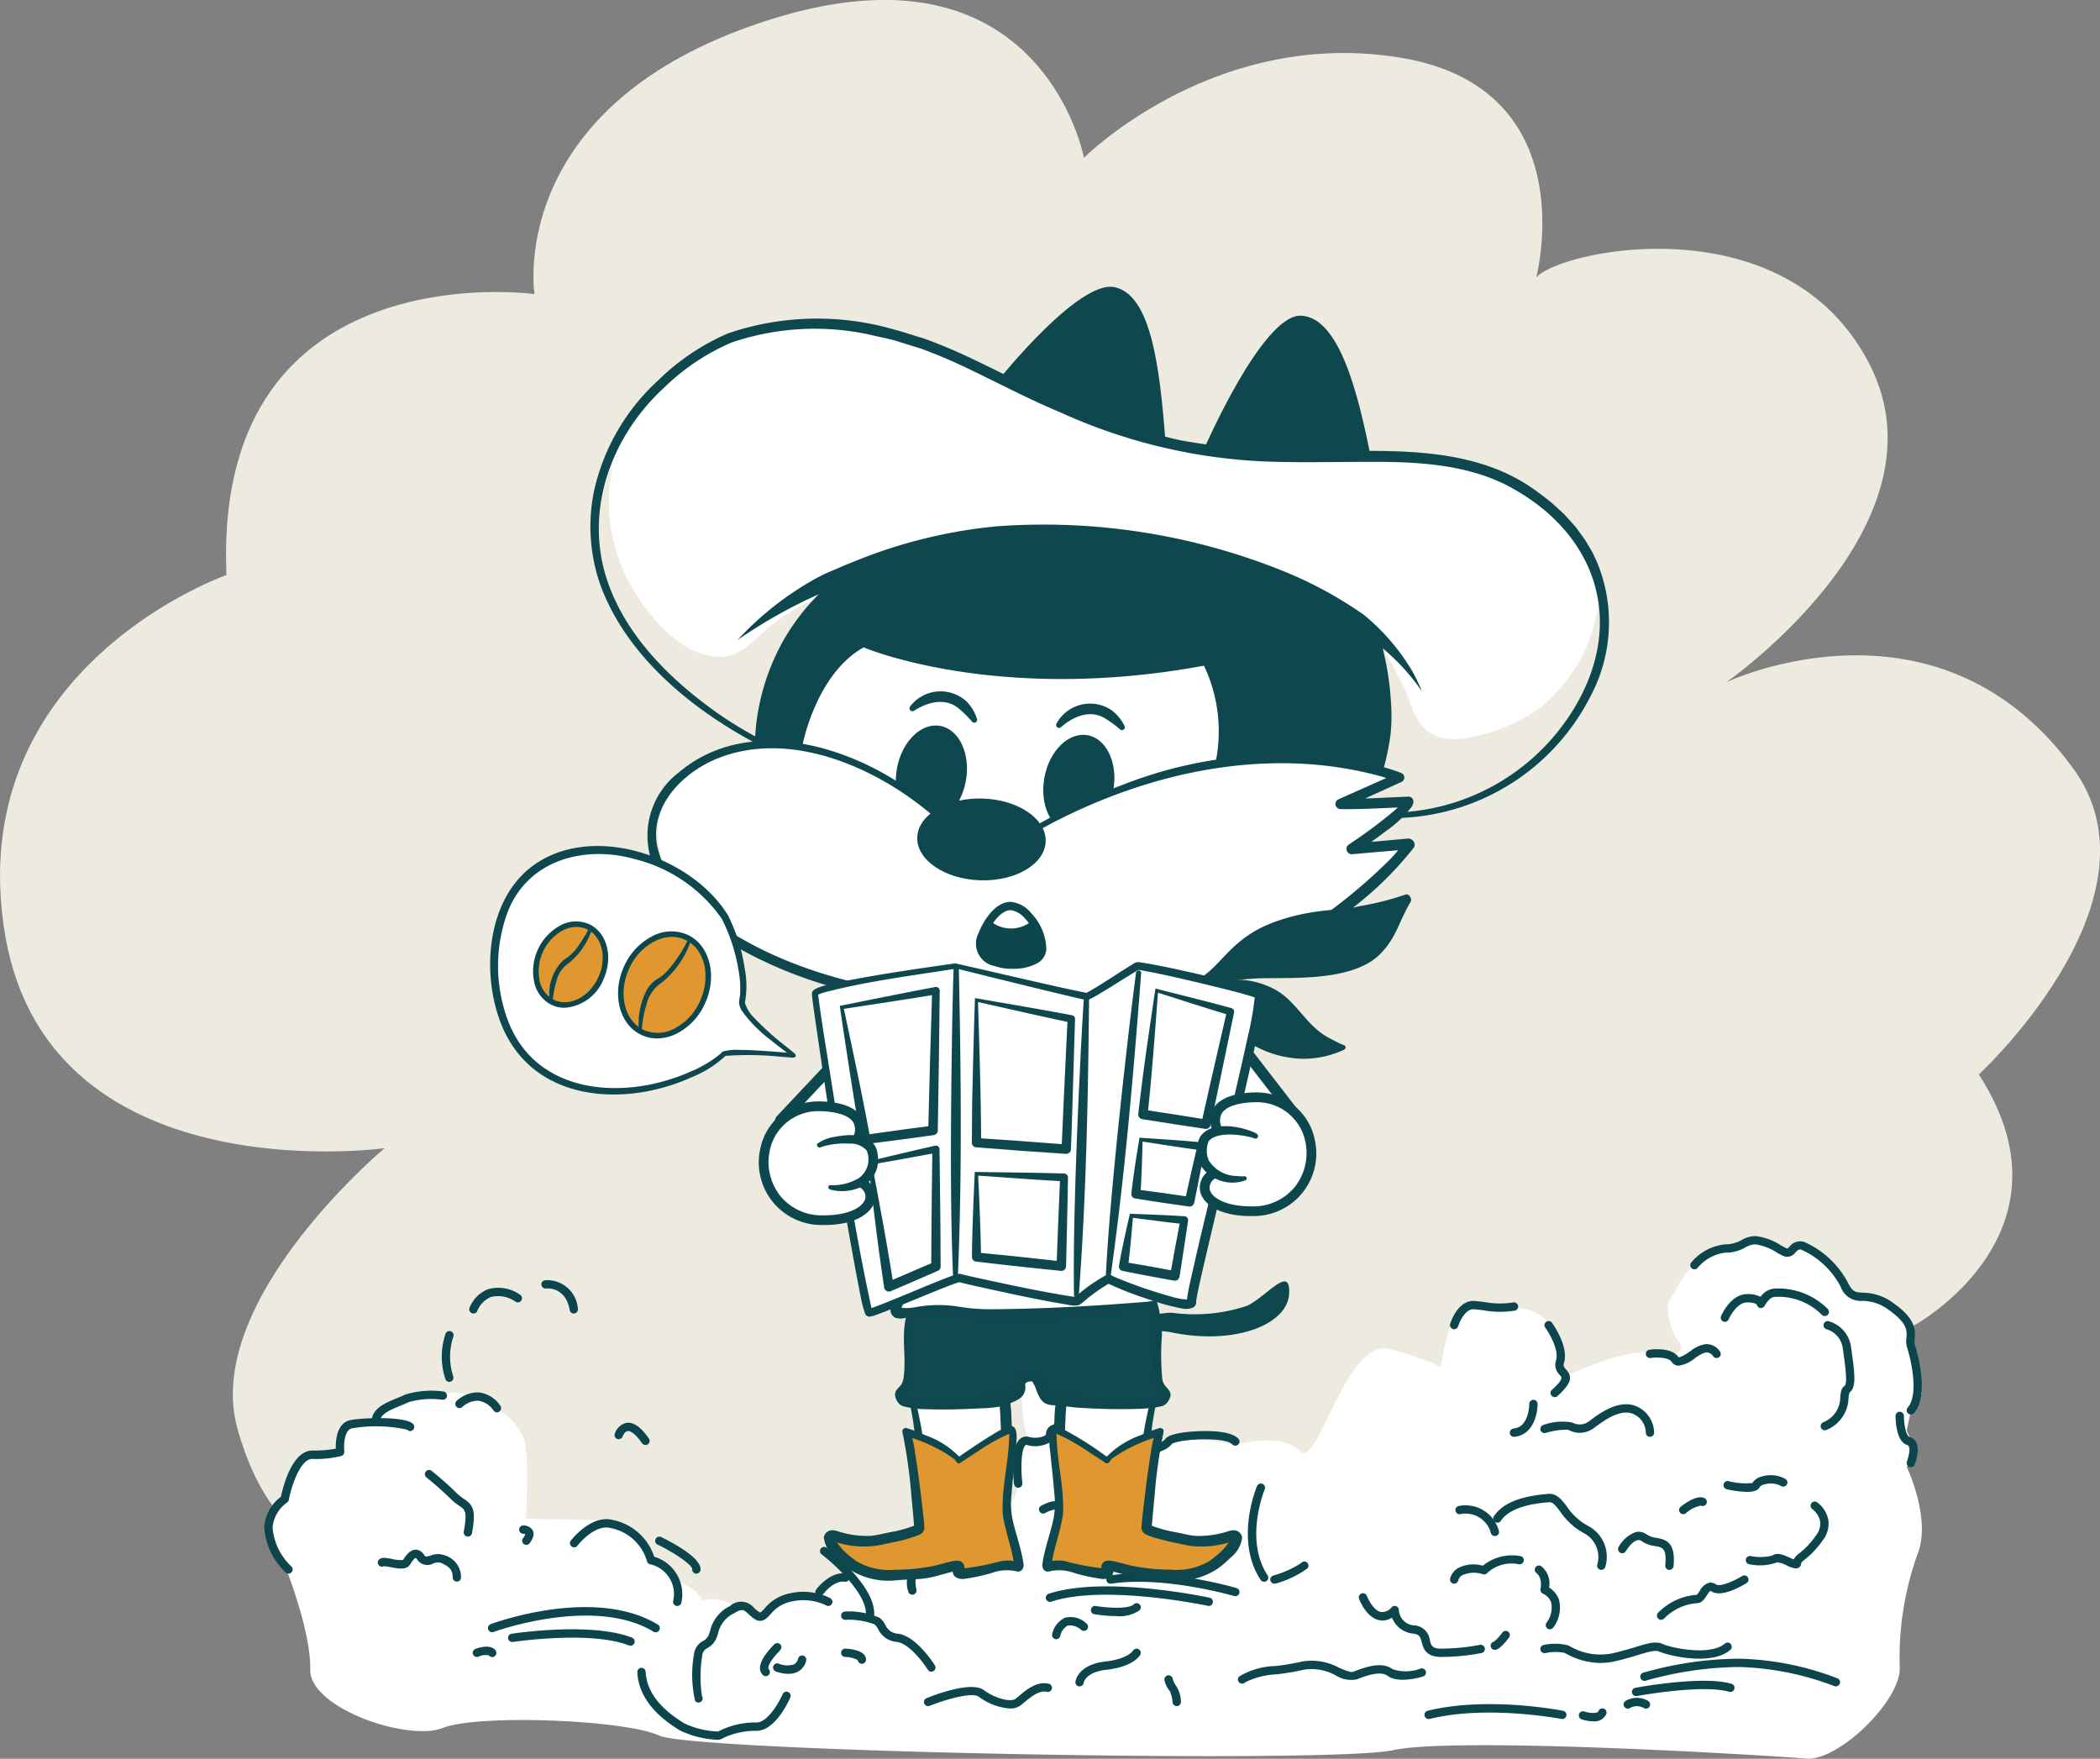 <svg xmlns="http://www.w3.org/2000/svg" width="160.001" height="134" viewBox="0 0 160.001 134">
  <rect x="0" y="0" width="160.001" height="134" fill="#808080" stroke="none"/>
  <g id="그룹_1359" data-name="그룹 1359" transform="translate(-2326.193 -237.76)">
    <g id="그룹_421" data-name="그룹 421" transform="translate(2326.193 237.76)">
      <path id="패스_37850" data-name="패스 37850" d="M2472.1,338.7s12.685-6.995,4.862-19.076c0,0,14.459-13.349,7.189-23.316-10.36-14.2-26.428-6.571-26.428-6.571s17.231-11.976,10.888-24.269-23.468-8.691-25.371-6.571c0,0,3.806-14.413-10.36-16.744s-24.1,7.63-24.1,7.63-3.171-16.956-23.68-10.6-18.183,20.984-18.183,20.984-24.525-3.391-23.468,21.408c0,0-20.085,6.995-16.913,27.13s28.965,16.533,28.965,16.533-13.954,11.658-11.206,21.407,8.669,10.174,12.9,11.022l9.684-2.339s7.423,9.3,16.629,6.881,10.369-2.1,10.369-2.1a36.116,36.116,0,0,0,10.314-3.527,52.656,52.656,0,0,0,10.672-7.389s8.848,8.164,14.809,4.4a31.178,31.178,0,0,0,9.344-9.685s12.9,9.773,18.606,4.879A124.052,124.052,0,0,1,2472.1,338.7Z" transform="translate(-2326.193 -237.76)" fill="#edeadf"/>
      <path id="패스_37851" data-name="패스 37851" d="M2365.832,439.242l-1.22-2.322.463-1.586.643-.845.414-.846.406-1.648,1.074-.889,1.656-.387.764-.29.242-1.482,1.778-.379.931-.859,2.387-1.25,1.967-.218s2.087-.494,2.418.175,1.406,0,1.406,0l.828.89a4.68,4.68,0,0,1,2.009,2.18c.528,1.406.147,6.03.232,6.15s6.354,0,7.025.375a13.976,13.976,0,0,1,2.045,1.893l.387.825,1.11.615.65.988s1.765.5,2.188,1.555a3.057,3.057,0,0,1,2.6.529l.249-.081,1.416,1.025,1.44-1.3,1.62-.482,1.736.189.967-1.619,1.143-.273a15.66,15.66,0,0,1,2.2-2.333,9.768,9.768,0,0,1,1.984-.563l1.958.563h1.241s5.842-1.841,5.485-4.88.747-2.934.747-2.934-.68-2.744-.363-3.856a17.588,17.588,0,0,1,1.1-2.619l2.495-1.13,1.41.072,1.037.556h1.118l1.929,1s-.529,5.224,0,5.757,3.288-.11,3.288-.11l3.794.643s3.511-1,4.927.45,3.493-8.7,6.895-7.744,3.824,1.374,3.824,1.374.667-4.017,1.285-3.7l1.131-.951,1.44.14,1.747-.034s2.633.078,3.061,2.1l.889,3.15s4.355-2.2,6.81-1.769,2.023-.728,1.71-1-1.112-2.528-.606-3.089.928-2.04,1.879-2.57a6.491,6.491,0,0,0,1.691-1.479l1.261.149,1.275-.513,2.306.662.769.145.943-.443,2.156,1.533,1.47,2.3,2.472.425,2.118,2.183.342,2.39.51,2.393-.823,1.324-.317,1.49.838,1.82-.838.938s1.887,3.919.838,6.62a23.292,23.292,0,0,0-1.366,8.661c.106,2.5-4.659,7.166-7.14,6.946s-26.582-1.7-31.445-.644-53.279.113-55.922-1.107-13.848-1.642-16.491-.585-10.171-1.494-10.107-4.447S2365.832,439.242,2365.832,439.242Z" transform="translate(-2344.122 -319.957)" fill="#fff"/>
      <path id="패스_37852" data-name="패스 37852" d="M2584.465,427.463a.317.317,0,0,1-.238-.527c.875-.992.231-3.738-.063-4.621a1.592,1.592,0,0,1-.037-.664c.046-.535.1-1.141-1.324-2.137a3.36,3.36,0,0,0-2.033-.706,1.62,1.62,0,0,1-1.662-1.1,6.306,6.306,0,0,0-2.988-2.8c-.151-.051-.239,0-.457.219a.778.778,0,0,1-.758.314,3.515,3.515,0,0,1-.644-.31,4.122,4.122,0,0,0-1.635-.63,1.571,1.571,0,0,0-.766.235,3.074,3.074,0,0,1-1.559.4,3.29,3.29,0,0,0-2.082,1.154.317.317,0,0,1-.487-.406,3.892,3.892,0,0,1,2.57-1.383,2.463,2.463,0,0,0,1.272-.33,2.15,2.15,0,0,1,1.053-.3,4.523,4.523,0,0,1,1.941.709,4.664,4.664,0,0,0,.485.247,1.358,1.358,0,0,0,.166-.148,1.03,1.03,0,0,1,1.1-.37,6.92,6.92,0,0,1,3.355,3.119c.358.718.583.729,1.124.754a3.96,3.96,0,0,1,2.368.82c1.722,1.205,1.644,2.111,1.592,2.71a1.144,1.144,0,0,0,.007.409c.013.037,1.236,3.768-.063,5.242A.316.316,0,0,1,2584.465,427.463Z" transform="translate(-2438.876 -319.696)" fill="#0c454b"/>
      <path id="패스_37853" data-name="패스 37853" d="M2598.155,443.066a.332.332,0,0,1-.1-.016.318.318,0,0,1-.2-.4c.346-1.038.16-1.233-.011-1.29-.81-.27-.851-1.883-.851-2.2a.317.317,0,0,1,.317-.317h0a.317.317,0,0,1,.317.317c0,.691.179,1.523.418,1.6,1,.333.572,1.611.412,2.093A.317.317,0,0,1,2598.155,443.066Z" transform="translate(-2452.567 -331.283)" fill="#0c454b"/>
      <path id="패스_37854" data-name="패스 37854" d="M2586.605,434.336a.317.317,0,0,1-.129-.607,2.058,2.058,0,0,0,1.307-1.942c.043-.364.081-.678.339-.846.235-.18.015-1.716-.117-2.633l-.024-.164a1.737,1.737,0,0,0-1.226-1.5.317.317,0,0,1,.139-.619,2.356,2.356,0,0,1,1.716,2.027l.023.163c.261,1.82.383,2.875-.148,3.243a1.953,1.953,0,0,0-.073.4,2.684,2.684,0,0,1-1.679,2.447A.321.321,0,0,1,2586.605,434.336Z" transform="translate(-2447.571 -325.363)" fill="#0c454b"/>
      <path id="패스_37855" data-name="패스 37855" d="M2572.334,423.932a.313.313,0,0,1-.125-.026.317.317,0,0,1-.167-.416c.029-.068.731-1.672,1.983-1.672a2.028,2.028,0,0,1,1.023.209,1.447,1.447,0,0,1,1.091-.632h.044a5.314,5.314,0,0,1,3.987,1.556.317.317,0,0,1-.451.446,4.647,4.647,0,0,0-3.535-1.367h-.045c-.358,0-.687.5-.773.67a.317.317,0,0,1-.6-.089c-.027-.029-.178-.158-.745-.158-.692,0-1.245.93-1.4,1.288A.317.317,0,0,1,2572.334,423.932Zm2.432-1.373Zm0,0h0Zm0,0h0Zm0,0h0Z" transform="translate(-2440.912 -323.222)" fill="#0c454b"/>
      <path id="패스_37856" data-name="패스 37856" d="M2563.83,430.962a.728.728,0,0,1-.141-.013.651.651,0,0,1-.419-.286c-.234-.352-1.175-.345-1.594-.285a.317.317,0,0,1-.089-.628c.172-.025,1.693-.217,2.212.561.145.066.654-.278.9-.443a2.431,2.431,0,0,1,1.162-.544,1.239,1.239,0,0,1,1.129.6.317.317,0,1,1-.567.284.62.62,0,0,0-.562-.247,2.552,2.552,0,0,0-.808.436A2.533,2.533,0,0,1,2563.83,430.962Z" transform="translate(-2435.917 -326.914)" fill="#0c454b"/>
      <path id="패스_37857" data-name="패스 37857" d="M2533.657,425.323a.321.321,0,0,1-.092-.013.318.318,0,0,1-.212-.4c.023-.076.581-1.87,1.906-1.739.236.023.47.051.7.078a6.481,6.481,0,0,0,2.179.035.317.317,0,0,1,.154.615,6.892,6.892,0,0,1-2.407-.021c-.227-.027-.457-.054-.688-.077-.8-.078-1.233,1.276-1.237,1.29A.317.317,0,0,1,2533.657,425.323Z" transform="translate(-2422.862 -324.049)" fill="#0c454b"/>
      <path id="패스_37858" data-name="패스 37858" d="M2547.617,431.812a.317.317,0,0,1-.214-.551c.89-.814.772-.945.608-1.125a1.055,1.055,0,0,1-.293-1.126c.237-.785-.513-2.062-.822-2.488a.317.317,0,0,1,.513-.373c.053.073,1.293,1.8.916,3.044-.078.259,0,.345.156.516.534.589.376,1.079-.65,2.019A.315.315,0,0,1,2547.617,431.812Z" transform="translate(-2429.16 -325.368)" fill="#0c454b"/>
      <path id="패스_37859" data-name="패스 37859" d="M2542.206,440.074a.317.317,0,0,1-.029-.633c1.173-.109,1.192-1.8,1.192-1.873a.318.318,0,0,1,.317-.316h0a.317.317,0,0,1,.316.317c0,.809-.369,2.373-1.768,2.5Z" transform="translate(-2426.852 -330.601)" fill="#0c454b"/>
      <path id="패스_37860" data-name="패스 37860" d="M2554.6,440.369a.317.317,0,0,1-.317-.317,1.592,1.592,0,0,0-1.052-1.464c-.971-.323-2.187.578-2.771,1.011-.083.061-.155.115-.216.157a1.784,1.784,0,0,1-1.873.073,5.311,5.311,0,0,0-1.726.245.317.317,0,0,1-.161-.614,4.209,4.209,0,0,1,2.209-.178,1.152,1.152,0,0,0,1.187-.046c.056-.039.124-.09.2-.147.67-.5,2.066-1.531,3.349-1.1a2.219,2.219,0,0,1,1.485,2.066A.317.317,0,0,1,2554.6,440.369Z" transform="translate(-2428.886 -330.897)" fill="#0c454b"/>
      <path id="패스_37861" data-name="패스 37861" d="M2566.388,452.353a.317.317,0,0,1-.2-.566c.365-.287,1.273-.927,1.818-.655a.317.317,0,0,1-.284.567,2.455,2.455,0,0,0-1.142.586A.315.315,0,0,1,2566.388,452.353Z" transform="translate(-2438.137 -336.989)" fill="#0c454b"/>
      <path id="패스_37862" data-name="패스 37862" d="M2574.193,449.187a7.7,7.7,0,0,1-1.529-.2.317.317,0,0,1,.131-.621,5.151,5.151,0,0,0,1.822.145,1.065,1.065,0,0,1,.671-.482,2.33,2.33,0,0,1,1.845.172.317.317,0,1,1-.352.527,1.7,1.7,0,0,0-1.21-.121.691.691,0,0,0-.387.186C2575.083,449.056,2574.751,449.187,2574.193,449.187Z" transform="translate(-2441.096 -335.521)" fill="#0c454b"/>
      <path id="패스_37863" data-name="패스 37863" d="M2579.4,456.772a1.84,1.84,0,0,1-.672-.221,2.09,2.09,0,0,0-.743-.245,3.879,3.879,0,0,1-2.124.148.317.317,0,0,1,.09-.628,3.718,3.718,0,0,0,1.671-.038c.37-.27.9-.028,1.369.186.073.034.166.076.248.109a1.375,1.375,0,0,1,.43-.467,6.158,6.158,0,0,0,1.265-1.351,1.458,1.458,0,0,0,.319-1.094,1.59,1.59,0,0,0-.592-.917.317.317,0,0,1,.363-.521,2.223,2.223,0,0,1,.853,1.323,2.062,2.062,0,0,1-.427,1.578,6.838,6.838,0,0,1-1.382,1.475c-.135.109-.251.2-.251.243a.41.41,0,0,1-.183.354A.421.421,0,0,1,2579.4,456.772Z" transform="translate(-2442.576 -337.274)" fill="#0c454b"/>
      <path id="패스_37864" data-name="패스 37864" d="M2563.216,465.609a.317.317,0,0,1-.224-.541,4.557,4.557,0,0,1,2.945-1.361,1.605,1.605,0,0,0,.214-.285,1.232,1.232,0,0,1,.706-.635.717.717,0,0,1,.552.127c.3.2,1.345-.242,1.982-.639a.317.317,0,1,1,.336.538c-.312.195-1.9,1.139-2.67.629a.142.142,0,0,0-.074-.033c-.075.015-.222.24-.3.361-.175.268-.375.571-.717.571a3.922,3.922,0,0,0-2.524,1.175A.316.316,0,0,1,2563.216,465.609Z" transform="translate(-2436.656 -342.197)" fill="#0c454b"/>
      <path id="패스_37865" data-name="패스 37865" d="M2561.261,458.891l-.03,0a.317.317,0,0,1-.287-.345c.119-1.31-.2-1.367-.786-1.47a2.181,2.181,0,0,1-.991-.361.392.392,0,0,0-.335-.086c-.383.079-.781.644-.891.835a.317.317,0,0,1-.551-.315,2.454,2.454,0,0,1,1.313-1.142,1.027,1.027,0,0,1,.844.2,1.634,1.634,0,0,0,.722.244c.809.143,1.466.4,1.307,2.153A.318.318,0,0,1,2561.261,458.891Z" transform="translate(-2434.066 -339.284)" fill="#0c454b"/>
      <path id="패스_37866" data-name="패스 37866" d="M2547.747,456.368a.3.3,0,0,1-.087-.012.317.317,0,0,1-.219-.391,2.054,2.054,0,0,0-.99-2.379,5.118,5.118,0,0,1-1.83-1.655c-.372-.487-.576-.738-.86-.717-.713.059-2.883.238-3.669,1.418a.317.317,0,0,1-.528-.352c.858-1.287,2.777-1.586,4.145-1.7.639-.056,1.018.441,1.417.964a4.518,4.518,0,0,0,1.61,1.472,2.656,2.656,0,0,1,1.317,3.118A.318.318,0,0,1,2547.747,456.368Z" transform="translate(-2425.742 -336.761)" fill="#0c454b"/>
      <path id="패스_37867" data-name="패스 37867" d="M2537.123,454.552a.319.319,0,0,1-.3-.2,1.987,1.987,0,0,0-2.313-1.47.317.317,0,0,1-.159-.614,2.63,2.63,0,0,1,3.065,1.859.317.317,0,0,1-.183.41A.324.324,0,0,1,2537.123,454.552Z" transform="translate(-2423.225 -337.523)" fill="#0c454b"/>
      <path id="패스_37868" data-name="패스 37868" d="M2533.657,461.537a.324.324,0,0,1-.06-.006.315.315,0,0,1-.252-.363,1.284,1.284,0,0,1,.571-.8,2.529,2.529,0,0,1,1.92-.2,3.527,3.527,0,0,1,2.838-.74.317.317,0,1,1-.07.63,2.735,2.735,0,0,0-2.424.659.324.324,0,0,1-.318.107,2.143,2.143,0,0,0-1.585.066.68.68,0,0,0-.31.394A.321.321,0,0,1,2533.657,461.537Z" transform="translate(-2422.862 -340.876)" fill="#0c454b"/>
      <path id="패스_37869" data-name="패스 37869" d="M2546.6,465.671a.317.317,0,0,1-.27-.484,1.915,1.915,0,0,0,.368-1.55,1.2,1.2,0,0,0-.624-.678.32.32,0,0,1-.192-.353c.166-.878-.278-1.2-.3-1.214a.32.32,0,0,1-.084-.438.315.315,0,0,1,.433-.092,1.673,1.673,0,0,1,.606,1.629,1.792,1.792,0,0,1,.759.94,2.489,2.489,0,0,1-.429,2.089A.317.317,0,0,1,2546.6,465.671Z" transform="translate(-2428.511 -341.538)" fill="#0c454b"/>
      <path id="패스_37870" data-name="패스 37870" d="M2539.474,471.6a.317.317,0,0,1-.071-.627,3.605,3.605,0,0,0,.641-.695.317.317,0,0,1,.507.381c-.443.589-.79.9-1.032.937A.316.316,0,0,1,2539.474,471.6Zm-.079-.622Zm.036-.009h0Z" transform="translate(-2425.577 -345.897)" fill="#0c454b"/>
      <path id="패스_37871" data-name="패스 37871" d="M2550.816,473.374a5.478,5.478,0,0,1-2.518-.661c-.091-.045-.168-.083-.231-.11a3.6,3.6,0,0,0-1.444.02.317.317,0,0,1-.114-.624,4.16,4.16,0,0,1,1.8.02c.073.03.161.074.265.125a4.57,4.57,0,0,0,3.2.487c.673-.15,1.23-.319,1.722-.469.938-.285,1.559-.474,2.076-.23.58.274,3.6.944,4.731-.033a.317.317,0,0,1,.416.479c-1.457,1.264-4.838.4-5.418.128-.294-.139-.851.03-1.621.264-.477.145-1.072.325-1.768.48A5.051,5.051,0,0,1,2550.816,473.374Z" transform="translate(-2428.886 -346.675)" fill="#0c454b"/>
      <path id="패스_37872" data-name="패스 37872" d="M2575.426,476.233a.317.317,0,0,1-.12-.023,21.965,21.965,0,0,0-7.279-1.456,27.016,27.016,0,0,0-7.094,1.043.317.317,0,0,1-.189-.606,27.161,27.161,0,0,1,7.283-1.071,22.2,22.2,0,0,1,7.521,1.5.317.317,0,0,1-.121.61Z" transform="translate(-2435.547 -347.747)" fill="#0c454b"/>
      <path id="패스_37873" data-name="패스 37873" d="M2559.648,478.442a.317.317,0,0,1-.058-.629c.21-.039,5.175-.954,7.338-.3a.317.317,0,0,1-.182.607c-2.016-.6-6.989.311-7.039.32A.3.3,0,0,1,2559.648,478.442Z" transform="translate(-2434.991 -349.221)" fill="#0c454b"/>
      <path id="패스_37874" data-name="패스 37874" d="M2559.846,480.535a.313.313,0,0,1-.159-.043,1.068,1.068,0,0,0-1.058-.006.317.317,0,0,1-.341-.535,1.7,1.7,0,0,1,1.717-.007.317.317,0,0,1-.16.591Z" transform="translate(-2434.437 -350.357)" fill="#0c454b"/>
      <path id="패스_37875" data-name="패스 37875" d="M2552.859,482.205a2.984,2.984,0,0,1-.839-.136.317.317,0,1,1,.194-.6c.312.1.961.19,1.055-.045a.317.317,0,0,1,.589.235A.975.975,0,0,1,2552.859,482.205Z" transform="translate(-2431.477 -351.061)" fill="#0c454b"/>
      <path id="패스_37876" data-name="패스 37876" d="M2530.011,481.746a.317.317,0,0,1-.076-.625c4.507-1.116,10.078-.049,10.313,0a.317.317,0,1,1-.122.622c-.056-.011-5.67-1.085-10.039,0A.318.318,0,0,1,2530.011,481.746Z" transform="translate(-2421.161 -350.778)" fill="#0c454b"/>
      <path id="패스_37877" data-name="패스 37877" d="M2526.616,469.628c-1.211,0-1.385-.648-1.513-1.127-.1-.376-.156-.583-.624-.65a1.927,1.927,0,0,1-1.641-1.223,1.315,1.315,0,0,1-.985.195c-.955-.2-1.467-1.476-1.523-1.621a.317.317,0,0,1,.593-.227c.117.3.537,1.116,1.063,1.227a.949.949,0,0,0,.834-.37.317.317,0,0,1,.542.225,1.236,1.236,0,0,0,1.207,1.166,1.259,1.259,0,0,1,1.147,1.114c.119.444.184.689,1.021.654a16.18,16.18,0,0,0,2.785-.282.317.317,0,0,1,.154.615,16.185,16.185,0,0,1-2.914.3C2526.711,469.628,2526.663,469.628,2526.616,469.628Z" transform="translate(-2416.781 -343.385)" fill="#0c454b"/>
      <path id="패스_37878" data-name="패스 37878" d="M2503.357,476.139a.317.317,0,0,1-.224-.541,5.589,5.589,0,0,1,2.81-.8,19.54,19.54,0,0,0,1.988-.343,4.341,4.341,0,0,1,2.818.477c.452.194.879.377,1.084.3.866-.331,2.15-.822,2.992-.193a3.149,3.149,0,0,0,2.134-.049.317.317,0,0,1,.188.606c-.191.059-1.887.559-2.7-.049-.563-.421-1.694.012-2.37.27a2.2,2.2,0,0,1-1.578-.3,3.785,3.785,0,0,0-2.414-.444,19.934,19.934,0,0,1-2.055.356,5.9,5.9,0,0,0-2.448.618A.318.318,0,0,1,2503.357,476.139Z" transform="translate(-2408.722 -347.865)" fill="#0c454b"/>
      <path id="패스_37879" data-name="패스 37879" d="M2494.075,463.68a.313.313,0,0,1-.09-.013c-.053-.015-5.354-1.557-9.376-.942a.317.317,0,1,1-.1-.627c4.164-.638,9.43.895,9.652.961a.317.317,0,0,1-.089.621Z" transform="translate(-2399.95 -342.065)" fill="#0c454b"/>
      <path id="패스_37880" data-name="패스 37880" d="M2488.031,465.281a.321.321,0,0,1-.067-.007c-.078-.017-7.843-1.657-11.913-.326a.317.317,0,1,1-.2-.6c4.234-1.385,11.92.239,12.244.308a.317.317,0,0,1-.067.627Z" transform="translate(-2395.932 -342.926)" fill="#0c454b"/>
      <path id="패스_37881" data-name="패스 37881" d="M2483.971,467.178a10.965,10.965,0,0,1-1.677-.146.317.317,0,0,1,.1-.626c.988.164,2.538.235,2.9-.123a.317.317,0,0,1,.448.449A2.677,2.677,0,0,1,2483.971,467.178Z" transform="translate(-2398.917 -344.048)" fill="#0c454b"/>
      <path id="패스_37882" data-name="패스 37882" d="M2480.14,475.567l-.035,0a.317.317,0,0,1-.28-.351c.006-.053.172-1.311,2.3-1.548,1.673-.186,2.083-.815,2.087-.822a.321.321,0,0,1,.432-.11.315.315,0,0,1,.12.423c-.052.093-.561.916-2.569,1.139-1.606.179-1.741.981-1.742.989A.317.317,0,0,1,2480.14,475.567Z" transform="translate(-2397.887 -347.082)" fill="#0c454b"/>
      <path id="패스_37883" data-name="패스 37883" d="M2493.48,478.847a.317.317,0,0,1-.315-.282,2.877,2.877,0,0,0-.195-.843,1.9,1.9,0,0,1-.417-.826.317.317,0,0,1,.613-.164,1.52,1.52,0,0,0,.231.522,2.239,2.239,0,0,1,.4,1.241.317.317,0,0,1-.28.35Z" transform="translate(-2403.823 -348.858)" fill="#0c454b"/>
      <path id="패스_37884" data-name="패스 37884" d="M2476.805,469.852a.312.312,0,0,1-.07-.008.316.316,0,0,1-.24-.377,1.822,1.822,0,0,1,.959-1.246,1.742,1.742,0,0,1,1.65.426.317.317,0,1,1-.381.507,1.261,1.261,0,0,0-1.047-.339,1.173,1.173,0,0,0-.562.789A.318.318,0,0,1,2476.805,469.852Z" transform="translate(-2396.331 -344.961)" fill="#0c454b"/>
      <path id="패스_37885" data-name="패스 37885" d="M2485.7,450.7a.317.317,0,0,1-.308-.241c-.037-.151-.891-3.714.784-5.847a6.6,6.6,0,0,1,2.519-2.1,1.226,1.226,0,0,0,.442-.278c.188-.291.866-.487,2.013-.583.477-.04,2.892-.2,3.574.541a.317.317,0,1,1-.467.429c-.559-.608-4.139-.393-4.6-.026a1.6,1.6,0,0,1-.685.487,5.946,5.946,0,0,0-2.3,1.919c-1.484,1.889-.676,5.27-.668,5.3a.318.318,0,0,1-.308.393Zm3.953-8.1Z" transform="translate(-2400.371 -332.578)" fill="#0c454b"/>
      <path id="패스_37886" data-name="패스 37886" d="M2505.7,456.586a.316.316,0,0,1-.265-.142c-1.982-3.005-.347-6.981-.276-7.149a.317.317,0,0,1,.585.246c-.016.038-1.574,3.834.22,6.554a.317.317,0,0,1-.264.492Z" transform="translate(-2409.385 -336.072)" fill="#0c454b"/>
      <path id="패스_37887" data-name="패스 37887" d="M2507.984,461.936a.317.317,0,0,1-.1-.619,7.627,7.627,0,0,0,2.124-.951.317.317,0,0,1,.5.391,7.435,7.435,0,0,1-2.427,1.163A.3.3,0,0,1,2507.984,461.936Z" transform="translate(-2410.881 -341.273)" fill="#0c454b"/>
      <path id="패스_37888" data-name="패스 37888" d="M2474.944,452.571a.317.317,0,0,1-.147-.6c.628-.327,1.068-.417,1.307-.267a.317.317,0,0,1-.293.56,2.584,2.584,0,0,0-.721.27A.32.32,0,0,1,2474.944,452.571Zm.823-.328h0Z" transform="translate(-2395.462 -337.255)" fill="#0c454b"/>
      <path id="패스_37889" data-name="패스 37889" d="M2464.735,479.552a4.489,4.489,0,0,1-2.375-.9c-.484-.363-2.479.19-3.741.7a.317.317,0,0,1-.237-.588c.563-.227,3.417-1.323,4.358-.618.83.623,2.058.957,2.431.662.075-.059.155-.126.24-.2.592-.492,1.4-1.166,2.29-.943a.317.317,0,0,1-.154.615c-.573-.145-1.243.411-1.731.816-.089.074-.173.143-.252.205A1.309,1.309,0,0,1,2464.735,479.552Z" transform="translate(-2387.789 -349.383)" fill="#0c454b"/>
      <path id="패스_37890" data-name="패스 37890" d="M2453.227,471.966a.315.315,0,0,1-.269-.149c-.334-.536-1.4-1.961-2.325-2.115a1.735,1.735,0,0,1-1.456-.971,1.2,1.2,0,0,0-.283-.374,5.593,5.593,0,0,0-2.226-.342.317.317,0,1,1,0-.634,5.869,5.869,0,0,1,2.618.478,1.758,1.758,0,0,1,.441.557,1.138,1.138,0,0,0,1.01.661c1.394.232,2.7,2.317,2.759,2.405a.317.317,0,0,1-.1.436A.313.313,0,0,1,2453.227,471.966Z" transform="translate(-2382.267 -344.602)" fill="#0c454b"/>
      <path id="패스_37891" data-name="패스 37891" d="M2456.186,463.018a.317.317,0,0,1-.311-.254,1.822,1.822,0,0,1,.269-1.734,1.049,1.049,0,0,1,.95-.226.317.317,0,0,1-.159.614.431.431,0,0,0-.358.076c-.078.076-.243.339-.08,1.145a.317.317,0,0,1-.249.374A.36.36,0,0,1,2456.186,463.018Z" transform="translate(-2386.674 -341.519)" fill="#0c454b"/>
      <path id="패스_37892" data-name="패스 37892" d="M2450.2,457.761a.317.317,0,0,1-.248-.515c.058-.074,1.456-1.793,3.139-1.072a5.052,5.052,0,0,0,3.1.418.317.317,0,1,1,.261.578,5.44,5.44,0,0,1-3.61-.412c-1.237-.53-2.384.87-2.4.884A.315.315,0,0,1,2450.2,457.761Z" transform="translate(-2383.916 -339.291)" fill="#0c454b"/>
      <path id="패스_37893" data-name="패스 37893" d="M2447.125,463.69h-.029a.317.317,0,0,1-.287-.345c.145-1.589-2.4-3.9-3.393-4.661a.317.317,0,0,1,.385-.5c.156.12,3.846,2.96,3.639,5.223A.317.317,0,0,1,2447.125,463.69Z" transform="translate(-2380.839 -340.278)" fill="#0c454b"/>
      <path id="패스_37894" data-name="패스 37894" d="M2442.989,463.671a.314.314,0,0,1-.186-.06.318.318,0,0,1-.071-.443c.042-.057,1.032-1.4,2.264-1.229a.317.317,0,1,1-.089.628c-.855-.123-1.653.963-1.661.974A.317.317,0,0,1,2442.989,463.671Z" transform="translate(-2380.55 -342.056)" fill="#0c454b"/>
      <path id="패스_37895" data-name="패스 37895" d="M2425.555,473.021a.317.317,0,0,1-.25-.122,8.977,8.977,0,0,1-.054-3.761,1.341,1.341,0,0,1,.658-.813.9.9,0,0,0,.462-.549l.072-.213a2.827,2.827,0,0,1,1.512-1.895,1.264,1.264,0,0,1,1.839.14,2.614,2.614,0,0,0,.4.322c.072.045.091.057.4-.277a3.308,3.308,0,0,1,1.938-1.156,4.555,4.555,0,0,1,3.079.375.317.317,0,0,1-.331.542,4.009,4.009,0,0,0-2.631-.293,2.675,2.675,0,0,0-1.59.964c-.3.32-.664.718-1.2.385a3.129,3.129,0,0,1-.493-.4c-.34-.316-.466-.435-1.078-.062a2.229,2.229,0,0,0-1.24,1.554l-.073.218a1.518,1.518,0,0,1-.721.879.72.72,0,0,0-.392.461,10.339,10.339,0,0,0-.038,3.21.317.317,0,0,1-.266.49Zm.269-.483Zm-.019-.029h0Z" transform="translate(-2372.341 -343.303)" fill="#0c454b"/>
      <path id="패스_37896" data-name="패스 37896" d="M2435.2,474.418a.313.313,0,0,1-.225-.094c-.462-.467-.186-1.233.82-2.277l.016-.015a.3.3,0,0,1,.07-.071.324.324,0,0,1,.433.042c.072.082.16.255-.061.485-.892.924-.9,1.317-.827,1.39a.317.317,0,0,1-.226.54Z" transform="translate(-2376.857 -346.711)" fill="#0c454b"/>
      <path id="패스_37897" data-name="패스 37897" d="M2437.791,475.063a2.784,2.784,0,0,1-.96-.188.317.317,0,0,1,.238-.588h0a1.659,1.659,0,0,0,1.147.057.64.64,0,0,0,.325-.443.317.317,0,1,1,.613.162,1.272,1.272,0,0,1-.656.849A1.574,1.574,0,0,1,2437.791,475.063Z" transform="translate(-2377.732 -347.535)" fill="#0c454b"/>
      <path id="패스_37898" data-name="패스 37898" d="M2447.933,473.844a.318.318,0,0,1-.316-.287,2.128,2.128,0,0,0-.965-.234.318.318,0,0,1-.3-.334.323.323,0,0,1,.333-.3c.468.025,1.557.155,1.564.834a.317.317,0,0,1-.313.321Zm-.308-.276h0Z" transform="translate(-2382.267 -347.081)" fill="#0c454b"/>
      <path id="패스_37899" data-name="패스 37899" d="M2423.233,480.911a7.352,7.352,0,0,1-2.8-.734l-.135-.089c-.806-.524-2.946-1.916-3.062-4.321a.317.317,0,0,1,.634-.03c.1,2.081,2.043,3.344,2.775,3.82l.141.093a6.524,6.524,0,0,0,2.606.633,6.155,6.155,0,0,1,2.927-.686c.865,0,1.748-1.6,1.988-2.157a.317.317,0,0,1,.583.251c-.112.26-1.136,2.54-2.571,2.54a5.753,5.753,0,0,0-2.526.544A.82.82,0,0,1,2423.233,480.911Zm.108-.588h0Zm.07-.046Z" transform="translate(-2368.677 -348.362)" fill="#0c454b"/>
      <path id="패스_37900" data-name="패스 37900" d="M2408.11,471.177a.305.305,0,0,1-.116-.022c-2.923-1.15-8.79-.275-8.849-.266a.317.317,0,0,1-.1-.627c.248-.038,6.095-.91,9.177.3a.317.317,0,0,1-.116.612Z" transform="translate(-2360.067 -345.789)" fill="#0c454b"/>
      <path id="패스_37901" data-name="패스 37901" d="M2396.219,468.666a.317.317,0,0,1-.11-.614c.321-.119,7.92-2.881,12.725.026a.317.317,0,1,1-.328.542c-4.543-2.747-12.1,0-12.177.026A.318.318,0,0,1,2396.219,468.666Z" transform="translate(-2358.724 -344.309)" fill="#0c454b"/>
      <path id="패스_37902" data-name="패스 37902" d="M2394.048,473.189a.317.317,0,0,1-.115-.613c.186-.072,1.132-.4,1.523.1a.317.317,0,1,1-.5.389,1.3,1.3,0,0,0-.794.1A.315.315,0,0,1,2394.048,473.189Z" transform="translate(-2357.711 -346.946)" fill="#0c454b"/>
      <path id="패스_37903" data-name="패스 37903" d="M2415.772,460.8l-.036,0a.316.316,0,0,1-.28-.35,2.326,2.326,0,0,0-1.741-2.824.316.316,0,0,1-.24-.2,3.581,3.581,0,0,0-2.75-2.555c-1.25-.358-2.568,1.342-2.581,1.359a.317.317,0,0,1-.5-.385c.063-.084,1.591-2.062,3.261-1.585a4.179,4.179,0,0,1,3.11,2.789,2.981,2.981,0,0,1,2.077,3.471A.317.317,0,0,1,2415.772,460.8Z" transform="translate(-2364.171 -338.443)" fill="#0c454b"/>
      <path id="패스_37904" data-name="패스 37904" d="M2422.928,459.5h-.029a.317.317,0,0,1-.287-.345c.008-.3-1.252-1.193-2.643-1.87a.317.317,0,0,1,.278-.57c.929.453,3.079,1.6,3,2.5A.317.317,0,0,1,2422.928,459.5Z" transform="translate(-2369.872 -339.607)" fill="#0c454b"/>
      <path id="패스_37905" data-name="패스 37905" d="M2416.336,442.109a.317.317,0,0,1-.26-.135c-.621-.887-.975-.94-1.1-.925-.205.028-.351.322-.386.423a.317.317,0,0,1-.6-.2,1.238,1.238,0,0,1,.894-.848c.54-.077,1.1.311,1.711,1.189a.316.316,0,0,1-.078.442A.313.313,0,0,1,2416.336,442.109Z" transform="translate(-2367.158 -332.017)" fill="#0c454b"/>
      <path id="패스_37906" data-name="패스 37906" d="M2400.91,456.571a.317.317,0,0,1-.252-.51.828.828,0,0,0,.172-.306.459.459,0,0,0-.148-.03.317.317,0,0,1,0-.634.829.829,0,0,1,.721.379c.131.266.049.594-.244.977A.317.317,0,0,1,2400.91,456.571Zm-.063-.805h0Z" transform="translate(-2360.809 -338.868)" fill="#0c454b"/>
      <path id="패스_37907" data-name="패스 37907" d="M2390.165,452.237a.3.3,0,0,1-.057-.005.317.317,0,0,1-.255-.369c.282-1.55.1-1.675-.35-1.975a3.909,3.909,0,0,1-.619-.492c-.823-.823-1.867-1.66-1.877-1.668a.317.317,0,1,1,.4-.495c.044.035,1.08.866,1.929,1.715a3.257,3.257,0,0,0,.525.414c.693.467.944.834.62,2.616A.317.317,0,0,1,2390.165,452.237Z" transform="translate(-2354.518 -335.167)" fill="#0c454b"/>
      <path id="패스_37908" data-name="패스 37908" d="M2386.183,460.983h0a.318.318,0,0,1-.316-.319c0-.6-.271-.829-.888-1.106a.852.852,0,0,0-.605.048.932.932,0,0,1-1.207-.293c-.075-.114-.121-.129-.121-.129-.043,0-.163.076-.44.514-.261.411-.881.3-1.481.183a4.7,4.7,0,0,0-.5-.073.317.317,0,0,1-.357-.519c.2-.176.509-.119.974-.031a2.738,2.738,0,0,0,.842.079c.192-.3.506-.782.958-.788h.007a.778.778,0,0,1,.647.411c.09.134.131.148.494.038a1.433,1.433,0,0,1,1.049-.02,1.731,1.731,0,0,1,1.263,1.689A.317.317,0,0,1,2386.183,460.983Zm-5.5-1.215h0Z" transform="translate(-2351.376 -340.482)" fill="#0c454b"/>
      <path id="패스_37909" data-name="패스 37909" d="M2365.791,451.6a.318.318,0,0,1-.217-.085,5.155,5.155,0,0,1-1.632-3.436,3.151,3.151,0,0,1,1.27-2.326c.143-.691.826-3.525,2.4-3.525a9.363,9.363,0,0,0,1.781-.141c-.017-.6.064-1.969,1.116-2.179.9-.18,4.234-.309,4.78.305a.317.317,0,1,1-.474.421,11.136,11.136,0,0,0-4.182-.1c-.627.125-.638,1.349-.593,1.769a.317.317,0,0,1-.215.335,7.769,7.769,0,0,1-2.214.228c-.991,0-1.65,2.314-1.8,3.124a.318.318,0,0,1-.115.191,2.588,2.588,0,0,0-1.121,1.929,4.578,4.578,0,0,0,1.431,2.946.317.317,0,0,1-.217.549Z" transform="translate(-2343.808 -331.713)" fill="#0c454b"/>
      <path id="패스_37910" data-name="패스 37910" d="M2379.62,438.62a.318.318,0,0,1-.317-.308c-.028-.993,1.054-1.434,1.923-1.789.223-.091.432-.177.606-.263a6.765,6.765,0,0,1,2.925-.243.317.317,0,0,1-.07.63,6.242,6.242,0,0,0-2.572.18c-.2.1-.416.188-.65.283-.724.3-1.544.63-1.528,1.185a.318.318,0,0,1-.308.326Z" transform="translate(-2350.978 -330)" fill="#0c454b"/>
      <path id="패스_37911" data-name="패스 37911" d="M2394.42,437.718a.319.319,0,0,1-.252-.124,1.694,1.694,0,0,0-1.184-.762,1.769,1.769,0,0,0-1.2.47.317.317,0,0,1-.445-.452,2.384,2.384,0,0,1,1.679-.652,2.288,2.288,0,0,1,1.649,1.009.318.318,0,0,1-.251.51Z" transform="translate(-2356.553 -330.112)" fill="#0c454b"/>
      <path id="패스_37912" data-name="패스 37912" d="M2389.884,431.355a.316.316,0,0,1-.294-.2,5.4,5.4,0,0,1-.008-3.413.317.317,0,1,1,.6.191,4.85,4.85,0,0,0-.007,2.986.318.318,0,0,1-.178.412A.323.323,0,0,1,2389.884,431.355Z" transform="translate(-2355.65 -326.071)" fill="#0c454b"/>
      <path id="패스_37913" data-name="패스 37913" d="M2393.548,423.235a.318.318,0,0,1-.3-.425,2.545,2.545,0,0,1,1.4-1.422,2.863,2.863,0,0,1,2.442.411.317.317,0,0,1-.32.548,2.281,2.281,0,0,0-1.9-.364,1.928,1.928,0,0,0-1.023,1.045A.318.318,0,0,1,2393.548,423.235Z" transform="translate(-2357.478 -323.161)" fill="#0c454b"/>
      <path id="패스_37914" data-name="패스 37914" d="M2406.008,422.74a.316.316,0,0,1-.312-.261c-.318-1.753-1.655-1.659-1.806-1.644a.317.317,0,0,1-.073-.63,2.343,2.343,0,0,1,2.5,2.161.317.317,0,0,1-.255.369A.3.3,0,0,1,2406.008,422.74Z" transform="translate(-2362.288 -322.665)" fill="#0c454b"/>
      <path id="패스_37915" data-name="패스 37915" d="M2471.311,444.787a.317.317,0,0,1-.315-.281c-.052-.455-.278-2.757.431-3.417a.733.733,0,0,1,.66-.187,1.772,1.772,0,0,0,1.249-.078.238.238,0,0,0,.1-.188c.016-.289.217-.769,1.361-.8l.031-.029c.347-.324,1.4-1.309,3.085.1a.317.317,0,1,1-.407.487c-1.252-1.046-1.9-.443-2.245-.119a.528.528,0,0,1-.365.2c-.582,0-.824.139-.828.2a.868.868,0,0,1-.341.652,2.22,2.22,0,0,1-1.758.2.109.109,0,0,0-.111.029c-.347.323-.344,1.909-.232,2.879a.317.317,0,0,1-.279.351Z" transform="translate(-2393.733 -331.439)" fill="#0c454b"/>
      <path id="패스_37916" data-name="패스 37916" d="M2481.553,445.529a.317.317,0,0,1-.3-.425,2.407,2.407,0,0,1,3-1.335.317.317,0,0,1-.152.615,1.77,1.77,0,0,0-2.251.939A.318.318,0,0,1,2481.553,445.529Z" transform="translate(-2398.547 -333.535)" fill="#0c454b"/>
      <path id="패스_37917" data-name="패스 37917" d="M2473.9,431.05a.316.316,0,0,1-.283-.175,1.657,1.657,0,0,1-.058-1.293,1.59,1.59,0,0,1,1.1-.845,7.969,7.969,0,0,0,1.093-.4,2.588,2.588,0,0,1,1.794-.236,1.751,1.751,0,0,1,1.234.571c.016.018.037.044.046.051a.475.475,0,0,0,.061,0c.062,0,.146-.007.247-.016.737-.06,2.464-.2,3.1,1.49a.317.317,0,0,1-.594.222c-.466-1.241-1.758-1.136-2.452-1.08-.122.01-.223.018-.3.018a.68.68,0,0,1-.59-.278c-.09-.106-.214-.252-.853-.356a2,2,0,0,0-1.438.191,8.429,8.429,0,0,1-1.172.431,1,1,0,0,0-.692.487,1.023,1.023,0,0,0,.043.759.318.318,0,0,1-.285.457Z" transform="translate(-2394.915 -326.314)" fill="#0c454b"/>
    </g>
    <g id="그룹_444" data-name="그룹 444" transform="translate(2363.54 259.607)">
      <path id="패스_37918" data-name="패스 37918" d="M2476.1,428.315s4.492-5.156,9.288-4.187,8.75-.619,8.886-2.933-1.683.177-3.2.892a12.6,12.6,0,0,1-5.642.541c-1.492-.145-6.5,1.572-7.828,3.277a13.465,13.465,0,0,0-1.7,2.575" transform="translate(-2433.404 -344.448)" fill="#0e484e"/>
      <g id="그룹_422" data-name="그룹 422" transform="translate(21.715 56.406)">
        <path id="패스_37919" data-name="패스 37919" d="M2437.726,391.362l6.272-6.672-1.745,6.672Z" transform="translate(-2437.303 -384.268)" fill="#fff"/>
        <path id="패스_37920" data-name="패스 37920" d="M2441.882,391.415h-4.526a.423.423,0,0,1-.308-.713l6.272-6.671a.423.423,0,0,1,.717.4l-1.746,6.672A.423.423,0,0,1,2441.882,391.415Zm-3.548-.846h3.222l1.243-4.749Z" transform="translate(-2436.933 -383.898)" fill="#0c474d"/>
      </g>
      <g id="그룹_423" data-name="그룹 423" transform="translate(55.128 56.514)">
        <path id="패스_37921" data-name="패스 37921" d="M2506.528,391.565l-5.157-6.672-.995,7.033Z" transform="translate(-2499.953 -384.471)" fill="#fff"/>
        <path id="패스_37922" data-name="패스 37922" d="M2500.006,391.979a.423.423,0,0,1-.418-.482l.994-7.033a.423.423,0,0,1,.753-.2l5.158,6.671a.423.423,0,0,1-.31.681l-6.152.361Zm1.273-6.4-.782,5.529,4.837-.284Z" transform="translate(-2499.583 -384.101)" fill="#0c474d"/>
      </g>
      <path id="패스_37923" data-name="패스 37923" d="M2439.063,336.29l1.373-3.6,2.451-3.518,1.8-.765s1.652.5,1.8.5,7.218,1.421,7.218,1.421,3.723.325,4.116.339,3.045.058,3.489.025,3.008-.236,3.3-.274,4.79-.563,4.79-.563l1.821-.034,1.6,4.293-.344,3.689s-5.1,1.039-5.353,1.128-7.295,2.959-7.444,3-1.957,1-1.957,1l-4.576.132s-2.763-1.277-2.955-1.253a10.666,10.666,0,0,1-1.855-1.4c-.141-.151-3.934-2.426-3.934-2.426s-1.936-.75-2.278-.81S2439.063,336.29,2439.063,336.29Z" transform="translate(-2416.212 -301.594)" fill="#fff"/>
      <path id="패스_37924" data-name="패스 37924" d="M2471.905,320.738c13.1-.169,22.83-17.054,9.184-25.071-4.177-2.453-9.362-2.2-14.048-2.175-7.942.037-13.587.107-26.577-6.593s-20.657-1.745-20.657-1.745-9.244,4.79-8.834,14.4,11.726,15.068,11.726,15.068S2436.179,321.2,2471.905,320.738Z" transform="translate(-2403.097 -280.588)" fill="#fff"/>
      <ellipse id="타원_23" data-name="타원 23" cx="3.775" cy="2.668" rx="3.775" ry="2.668" transform="matrix(0.178, -0.984, 0.984, 0.178, 30.32, 40.414)" fill="#0e484e"/>
      <ellipse id="타원_24" data-name="타원 24" cx="3.775" cy="2.668" rx="3.775" ry="2.668" transform="matrix(0.178, -0.984, 0.984, 0.178, 41.552, 41.124)" fill="#0e484e"/>
      <path id="패스_37925" data-name="패스 37925" d="M2538.219,321.04c.133.322-.124,1.1-.182,1.422a12.224,12.224,0,0,1-4.366,7.746,13.09,13.09,0,0,1-3.9,1.915c-1.32.4-2.935.815-4.244.188-1.421-.68-1.633-2.282-2.246-3.556a23.577,23.577,0,0,0-2.8-4.671,5.742,5.742,0,0,0-.609-.658c-.095-.085-.495-.28-.535-.374,0,0,2.838,6.764,1.44,10.928l-.133.957,2.264.639-3.65,1.78,4.315.071-.258.775,2.143-.211,2.858-.812,2.355-1.294,1.581-.985,2.736-2.334,2.723-4.539.931-3.394-.184-3.027Z" transform="translate(-2453.634 -298.158)" fill="#efeae0"/>
      <path id="패스_37926" data-name="패스 37926" d="M2412.863,303.318a12.991,12.991,0,0,0,1.681,9.9c1.243,2.036,3.427,4.532,5.968,4.837,1.462.175,2.345-.53,3.354-1.447a13.335,13.335,0,0,1,4.627-3,21.584,21.584,0,0,0-4.894,10.707s-9.256-4.864-11.3-12.235A12.238,12.238,0,0,1,2412.863,303.318Z" transform="translate(-2403.48 -289.888)" fill="#efeae0"/>
      <path id="패스_37927" data-name="패스 37927" d="M2482.336,331.266c-.119-.046-.341-.127-.655-.227a19.3,19.3,0,0,0,.516-2.536,14.2,14.2,0,0,0,.031-2.464,22.428,22.428,0,0,0-.494-3.532c-.255-1.072-.186-1.539-1.116-2.2-4.652-3.315-8.555-5.195-13.806-6.044-5.218-.844-11.726-1.883-16.94-.875a33.526,33.526,0,0,0-7.705,2.48,13.571,13.571,0,0,0-3.545,1.957,16.534,16.534,0,0,0-2.8,3.723,16.978,16.978,0,0,0-2.061,7.65c-.1.012-.2.025-.307.041l.031.206a13.241,13.241,0,0,1,3.887,0l.036-.2s1.024-5.355,4.642-7.376c0,0,10.113,4.32,25.931,1.394a11.684,11.684,0,0,1,.817,7.676,12.1,12.1,0,0,0-1.685.179c.293-.078-.652.177-.366.107l.141-.033c8.755-2.09,14.533-.058,15.365.267a.044.044,0,0,1-.028-.039.042.042,0,0,1,.022-.039l.1.185a.166.166,0,0,0,.091-.156A.162.162,0,0,0,2482.336,331.266Z" transform="translate(-2413.596 -294.392)" fill="#0e484e"/>
      <path id="패스_37928" data-name="패스 37928" d="M2431.541,320.9a23.582,23.582,0,0,1,5.708-4.55,12.455,12.455,0,0,1,1.65-.8c.559-.25,1.123-.483,1.691-.707a38.268,38.268,0,0,1,10.66-2.613,48.82,48.82,0,0,1,21.532,3.269,30.826,30.826,0,0,1,6.489,3.473,16.4,16.4,0,0,1,3.626,4.185,12.934,12.934,0,0,1,.792,1.644,15.917,15.917,0,0,0-5.166-4.8c-7.96-5.593-21.16-7.886-30.665-6.014a41.377,41.377,0,0,0-8.445,2.717,38,38,0,0,0-7.873,4.193Z" transform="translate(-2412.702 -293.974)" fill="#0e484e"/>
      <path id="패스_37929" data-name="패스 37929" d="M2423.045,315c-4.883-2.627-9.693-6.581-11.7-11.891a13.434,13.434,0,0,1-.528-7.275,16.139,16.139,0,0,1,4.83-8.383,17.644,17.644,0,0,1,5.374-3.633,21.054,21.054,0,0,1,12.607-.308c.7.18,1.587.482,2.287.687a39.035,39.035,0,0,1,3.663,1.533c1.868.878,3.766,1.88,5.654,2.726a50.617,50.617,0,0,0,10.3,3.516,56.842,56.842,0,0,0,12.428.812c4.959-.062,10.385-.06,14.59,3,.433.314.863.639,1.276.98.031.031.821.748.893.818l.272.3.543.6c.262.308.477.66.728.975.076.111.141.231.212.346l.415.7.344.737a11.979,11.979,0,0,1-.464,10.171,16.957,16.957,0,0,1-14.781,9.332.211.211,0,0,1-.005-.423,16.489,16.489,0,0,0,13.035-7.2c4.656-6.864,2.425-14.176-4.89-17.849-3.76-1.794-8.058-1.685-12.159-1.655-2.1.012-4.2.043-6.307-.051a41.906,41.906,0,0,1-15.32-3.732c-2.39-.993-4.787-2.265-7.114-3.374a37.591,37.591,0,0,0-3.577-1.505c-.521-.158-1.329-.412-1.852-.572-.413-.137-1.485-.342-1.883-.446a19.687,19.687,0,0,0-10.626.581,16.941,16.941,0,0,0-5.152,3.453c-4.092,3.768-6.156,9.565-4.224,14.935,1.346,3.747,4.2,6.742,7.322,9.121a29.873,29.873,0,0,0,4.006,2.574.224.224,0,1,1-.2.4Z" transform="translate(-2402.905 -280.265)" fill="#0e484e"/>
      <path id="패스_37930" data-name="패스 37930" d="M2469.032,285.117s6.035-7.535,8.742-6.948,3.432,5.763,3.878,11.843l-2.211-.6-5.6-2.058Z" transform="translate(-2430.198 -278.136)" fill="#0e484e"/>
      <path id="패스_37931" data-name="패스 37931" d="M2498.122,292.515s4.476-10.349,7.418-10.246,4.379,6.015,5.308,10.692l-4.784.137-6.2-.3Z" transform="translate(-2443.773 -280.064)" fill="#0e484e"/>
      <path id="패스_37932" data-name="패스 37932" d="M2456.688,377.533s1.78,6.029,1,9.858c0,0,14.484-1.6,21.287-10.481a4.217,4.217,0,0,0,.682-1.735s-7.568,2.759-14.2,2.886Z" transform="translate(-2424.437 -323.421)" fill="#0e484e"/>
      <g id="그룹_424" data-name="그룹 424" transform="translate(31.832 83.008)">
        <path id="패스_37933" data-name="패스 37933" d="M2456.311,435.444s.89,3.779.647,4.588,6.424,2.456,6.559,1.619.216-6.558-.513-7.044S2456.311,435.444,2456.311,435.444Z" transform="translate(-2456.094 -434.114)" fill="#fff"/>
        <path id="패스_37934" data-name="패스 37934" d="M2456.351,435.111c.239.951.494,2.094.654,3.111a5,5,0,0,1,.066,1.55.164.164,0,0,0,0-.083.872.872,0,0,0,.2.155,14.151,14.151,0,0,0,4.092,1.191,5.444,5.444,0,0,0,1.626.075c.033-.006.056-.028.014,0a.234.234,0,0,0-.068.115.133.133,0,0,0,0,.02s0,0,0-.006l0-.02a35.6,35.6,0,0,0,.015-4.181,10.621,10.621,0,0,0-.292-2.267.8.8,0,0,0-.074-.17l-.006-.012a.018.018,0,0,0,.009.01,13.829,13.829,0,0,0-3.256.22c-.73.106-2.051.307-2.767.428-.1.017-.274.043-.37.061h-.006a.18.18,0,0,0,.115-.091l.051-.108Zm-.434-.083a.284.284,0,0,1,.176-.133l.006,0,.024-.006.049-.013c.989-.261,2.042-.51,3.045-.707a14.764,14.764,0,0,1,3.284-.383.9.9,0,0,1,.813.482,8.2,8.2,0,0,1,.472,2.729,30.839,30.839,0,0,1-.045,4.283c-.082.821-1.13.668-1.685.633-.919-.077-5.868-1.082-5.594-2.267,0-.007.01-.039.01-.045a1.391,1.391,0,0,0,.025-.16l.01-.176a21.032,21.032,0,0,0-.446-3.321c-.022-.122-.094-.468-.117-.588a.662.662,0,0,1-.026-.325Z" transform="translate(-2455.903 -433.777)" fill="#0e484e"/>
      </g>
      <g id="그룹_425" data-name="그룹 425" transform="translate(25.419 86.812)">
        <path id="패스_37935" data-name="패스 37935" d="M2454.52,443.76s3.594-2.495,4.026-2.345-.568,5.116-.32,6.519,1.183,4.1.787,3.923-.906-.18-2.2.144-2.723.684-2.295,0-1.948.419-3.171.389-3.418.582-5.218-.893-1.692-2.159-1.043-1.979a7.075,7.075,0,0,0,3.2.324c1.224-.252,3.221-.648,3.23-.935s-.687-7.126-1.023-7.306S2454.079,442.764,2454.52,443.76Z" transform="translate(-2444.241 -441.142)" fill="#e0972f"/>
        <path id="패스_37936" data-name="패스 37936" d="M2454.3,443.348a.247.247,0,0,0-.261-.013l.009-.006.021-.014c.173-.123.44-.305.615-.427.64-.433,1.348-.913,2.01-1.31a5.757,5.757,0,0,1,1.326-.656.524.524,0,0,1,.212,0c.549.106.268,1.515.266,1.934-.1,1.063-.23,2.115-.308,3.162a6.37,6.37,0,0,0,.047,1.886c.247,1.2.694,2.3.863,3.531.031.281-.148.6-.484.548a3.324,3.324,0,0,0-1.978.123,14.664,14.664,0,0,1-2,.429,1,1,0,0,1-.777-.171.608.608,0,0,1-.064-.748c0-.011.032-.055.036-.065a.312.312,0,0,0,.084.316.321.321,0,0,0,.1.063c.038.012.033.006.02.007a1.76,1.76,0,0,0-.3.049c-.61.142-1.322.378-1.942.49-.747.126-1.588.1-2.434.178a5.5,5.5,0,0,1-3.664-.925,8.482,8.482,0,0,1-.95-.82,2.3,2.3,0,0,1-.865-1.511.644.644,0,0,1,.713-.556,1.261,1.261,0,0,1,.285.052,7.212,7.212,0,0,0,2.593.371c.425-.041,1.09-.205,1.515-.286a9.655,9.655,0,0,0,1.862-.519s.007-.013-.035.042a.344.344,0,0,0-.028.059.26.26,0,0,0-.018.1c0,.01,0-.009,0-.02-.035-.555-.165-1.885-.218-2.453a39.817,39.817,0,0,0-.637-4.614.28.28,0,0,0,.037.037.224.224,0,0,0,.041.026l-.029-.018c-.022-.164-.052.3-.1-.429.266-.242.318-.109.3-.142a10.881,10.881,0,0,1,1.45.55,6.7,6.7,0,0,1,2.693,1.749Zm-.166.4c-.185-.073-.206-.247-.372-.379a11.825,11.825,0,0,0-3.686-1.716l.013,0c-.021-.034.02.1.282-.14-.051-.721-.07-.254-.086-.412l-.008-.005a.474.474,0,0,1,.06.042.347.347,0,0,1,.069.074.573.573,0,0,1,.055.092,8.554,8.554,0,0,1,.371,1.636c.171,1.055.31,2.109.44,3.165.075.664.242,1.921.274,2.574a.617.617,0,0,1-.387.5,10.681,10.681,0,0,1-2.005.578l-.782.167a6.93,6.93,0,0,1-3.719-.23l-.045-.012-.023,0c-.016,0-.034-.009-.036-.005s-.017,0,0,0a.224.224,0,0,0,.16-.186l0,0c0-.023,0,.01.012.035a5.161,5.161,0,0,0,1.32,1.43c.075.051.214.162.288.214a4.834,4.834,0,0,0,2.989.676,14.877,14.877,0,0,0,3.071-.32c.285-.074.887-.243,1.169-.3.246-.047.642-.154.887.076a.5.5,0,0,1,.088.59l-.043.079-.017.03c-.02.023-.008.053-.009-.044a.26.26,0,0,0-.133-.19,18.915,18.915,0,0,0,2.928-.543,2.629,2.629,0,0,1,1.531.082.3.3,0,0,0-.388.15c-.022.04-.015.078-.015.016-.178-1.276-.685-2.556-.872-3.849-.11-2.092.492-4.085.492-6.151a.714.714,0,0,0-.017-.107l0,.008.018.022a.247.247,0,0,0,.045.034c.013.01.031.01.042.018s.042,0,.028,0a.029.029,0,0,1-.014,0,14.41,14.41,0,0,0-2.512,1.395c-.23.148-.778.505-1,.65-.06.043-.19.125-.247.165a.348.348,0,0,1-.23.092Z" transform="translate(-2443.879 -440.909)" fill="#0e484e"/>
      </g>
      <g id="그룹_426" data-name="그룹 426" transform="translate(42.944 83)">
        <path id="패스_37937" data-name="패스 37937" d="M2484.824,435.444s-.891,3.779-.648,4.588-6.424,2.456-6.559,1.619-.216-6.558.513-7.044S2484.824,435.444,2484.824,435.444Z" transform="translate(-2477.106 -434.106)" fill="#fff"/>
        <path id="패스_37938" data-name="패스 37938" d="M2484.658,435.02a.656.656,0,0,1-.026.325c-.027.119-.092.462-.117.588a21.06,21.06,0,0,0-.447,3.321l.01.176a1.288,1.288,0,0,0,.026.16v.009l.009.037c.272,1.185-4.663,2.187-5.594,2.267-.556.036-1.6.188-1.685-.633a30.877,30.877,0,0,1-.045-4.283,10.161,10.161,0,0,1,.368-2.492,1.5,1.5,0,0,1,.187-.37c.369-.492,1.088-.347,1.6-.334a30.21,30.21,0,0,1,3.995.711c.255.061.929.22,1.174.287.055.018.237.061.292.078s.082.018.129.038a.292.292,0,0,1,.126.116Zm-.434.083.052.108a.189.189,0,0,0,.115.091h-.006c-.1-.015-.27-.045-.371-.061-.71-.121-2.041-.323-2.766-.428a13.806,13.806,0,0,0-3.256-.22.02.02,0,0,0,.009-.01l-.007.012a.192.192,0,0,0-.021.038,1.01,1.01,0,0,0-.052.132,10.621,10.621,0,0,0-.292,2.267,35.6,35.6,0,0,0,.015,4.181l0,.02s0,.01,0,.006a.092.092,0,0,0,0-.02.24.24,0,0,0-.069-.115c-.042-.031-.019-.01.014,0a5.458,5.458,0,0,0,1.626-.075,14.15,14.15,0,0,0,4.092-1.191.867.867,0,0,0,.2-.155.122.122,0,0,0-.008.036.213.213,0,0,0,0,.047,4.994,4.994,0,0,1,.065-1.55c.16-1.016.417-2.161.654-3.111Z" transform="translate(-2476.738 -433.761)" fill="#0e484e"/>
      </g>
      <g id="그룹_427" data-name="그룹 427" transform="translate(42.068 86.815)">
        <path id="패스_37939" data-name="패스 37939" d="M2480.352,443.76s-3.595-2.495-4.026-2.345.568,5.116.32,6.519-1.184,4.1-.788,3.923.907-.18,2.2.144,2.723.684,2.3,0,1.948.419,3.171.389,3.419.582,5.218-.893,1.691-2.159,1.044-1.979a7.079,7.079,0,0,1-3.2.324c-1.224-.252-3.221-.648-3.23-.935s.688-7.126,1.023-7.306S2480.792,442.764,2480.352,443.76Z" transform="translate(-2475.406 -441.145)" fill="#e0972f"/>
        <path id="패스_37940" data-name="패스 37940" d="M2480.061,443.751a.346.346,0,0,1-.229-.092c-.065-.046-.184-.122-.247-.165-.219-.148-.77-.5-1-.65a13.859,13.859,0,0,0-2.526-1.4c-.015,0,.02,0,.028,0s.028-.008.042-.018a.181.181,0,0,0,.068-.065.68.68,0,0,0-.017.107c0,2.067.6,4.059.492,6.151-.187,1.292-.694,2.573-.872,3.849a.177.177,0,0,0,0,.031.263.263,0,0,0-.016-.047.306.306,0,0,0-.389-.15,2.629,2.629,0,0,1,1.531-.082,18.873,18.873,0,0,0,2.929.543.157.157,0,0,0-.054.036.266.266,0,0,0-.079.154c0,.1.011.067-.009.044l-.017-.03-.043-.079a.5.5,0,0,1,.088-.59c.245-.23.641-.124.887-.076.275.073.891.22,1.169.3a14.874,14.874,0,0,0,3.071.32,4.837,4.837,0,0,0,2.989-.676c.132-.107.31-.22.433-.337a4.7,4.7,0,0,0,1.175-1.307c.023-.092,0,0,.033.03a.222.222,0,0,0,.142.124c.018,0,.007,0,0,0a.537.537,0,0,0-.1.021,7.19,7.19,0,0,1-3.326.311c-.914-.2-1.85-.37-2.754-.657-.307-.111-.789-.247-.812-.671.032-.647.2-1.917.274-2.574.131-1.056.269-2.11.44-3.165a8.507,8.507,0,0,1,.37-1.636l.022-.041a.33.33,0,0,1,.032-.051.365.365,0,0,1,.069-.074.476.476,0,0,1,.06-.042l-.008.005c-.016.158-.036-.308-.087.412.261.237.3.106.281.14l.013,0a11.834,11.834,0,0,0-3.686,1.716,1.115,1.115,0,0,0-.164.184.4.4,0,0,1-.208.195Zm-.166-.4a6.7,6.7,0,0,1,2.694-1.749,10.937,10.937,0,0,1,1.45-.55c-.014.034.039-.1.3.142-.052.729-.082.265-.1.429l-.029.018a.237.237,0,0,0,.041-.026.222.222,0,0,0,.036-.037,39.939,39.939,0,0,0-.636,4.614c-.054.574-.182,1.893-.218,2.453,0,.011,0,.029,0,.02a.269.269,0,0,0-.018-.1.343.343,0,0,0-.028-.059c-.042-.055-.039-.043-.035-.042a9.645,9.645,0,0,0,1.863.519c.424.078,1.088.246,1.515.286a7.2,7.2,0,0,0,2.592-.371,1.275,1.275,0,0,1,.286-.052.644.644,0,0,1,.713.556,2.3,2.3,0,0,1-.865,1.511,8.49,8.49,0,0,1-.95.82,5.5,5.5,0,0,1-3.665.925c-.845-.083-1.687-.052-2.433-.178-.62-.111-1.332-.347-1.942-.49a1.759,1.759,0,0,0-.3-.049c-.013,0-.017,0,.02-.007a.3.3,0,0,0,.1-.063.313.313,0,0,0,.084-.316.019.019,0,0,1,0,.008l.031.057a.7.7,0,0,1,.1.42.534.534,0,0,1-.164.328,1,1,0,0,1-.776.171,14.568,14.568,0,0,1-2-.429,3.326,3.326,0,0,0-1.979-.123.408.408,0,0,1-.437-.237.682.682,0,0,1-.047-.31c.169-1.234.615-2.329.863-3.531a6.386,6.386,0,0,0,.047-1.886c-.078-1.046-.211-2.1-.309-3.162a4.972,4.972,0,0,1,.017-1.724c.133-.3.467-.236.7-.136a25.874,25.874,0,0,1,3.429,2.119c.091.061.22.155.307.214l.009.006a.2.2,0,0,0-.176-.023l-.086.036Z" transform="translate(-2475.096 -440.915)" fill="#0e484e"/>
      </g>
      <g id="그룹_428" data-name="그룹 428" transform="translate(30.849 77.254)">
        <path id="패스_37941" data-name="패스 37941" d="M2474.138,423.4a9.334,9.334,0,0,1,.3,2.463c-.059,1.133-.226,3.212.128,3.805s.677.486.272,1.08-7.557.215-7.8,0c0,0-.952.055-1.149-.189-.419-.518-.512-1.548-.972-1.629s-1.134.145-1.026.793-.918.81-1.16,1.026-7.4.594-7.8,0-.081-.486.272-1.08.187-2.672.128-3.805a7.149,7.149,0,0,1,.409-2.406" transform="translate(-2454.379 -423.181)" fill="#10494f"/>
        <path id="패스_37942" data-name="패스 37942" d="M2474.035,423.15a8.933,8.933,0,0,1,.357,2.46,20.074,20.074,0,0,0,.024,3.318c.086.818,1.052.828.417,1.776a.847.847,0,0,1-.564.345,9.8,9.8,0,0,1-1.756.179c-1.3.041-2.6.019-3.9-.056a13.411,13.411,0,0,1-1.957-.208.515.515,0,0,1-.2-.107l.29.1c-1.162.033-1.524-.054-1.937-1.2a2.541,2.541,0,0,0-.3-.62c-.122-.021-.508.021-.529.217a.375.375,0,0,0,.005.123,1.037,1.037,0,0,1-.558,1.036c-.331.2-.605.263-.854.435a9.268,9.268,0,0,1-1.947.237c-1.373.076-2.743.115-4.12.07a7.507,7.507,0,0,1-1.79-.215.94.94,0,0,1-.321-.17c-.241-.25-.47-.711-.242-1.046.148-.218.306-.317.425-.526a1.908,1.908,0,0,0,.157-.67c.153-1.346-.148-2.742.1-4.087a7.921,7.921,0,0,1,.386-1.35.212.212,0,0,1,.4.138,7.575,7.575,0,0,0-.339,1.942,33.69,33.69,0,0,1,.131,3.417,2.413,2.413,0,0,1-.228.975,3.913,3.913,0,0,1-.412.545c0,.007.021-.057.017-.072s.034.076.088.149l.042.06a.17.17,0,0,0-.033-.039,14.11,14.11,0,0,0,2.988.166,36.764,36.764,0,0,0,4.324-.285c.038-.009.035-.011.014,0a.316.316,0,0,0-.081.054c.312-.257.768-.307,1.006-.56.023-.034.023-.035.024-.057a1.324,1.324,0,0,1,0-.406,1.193,1.193,0,0,1,2.095-.446c.251.424.436,1.111.608,1.315a2.624,2.624,0,0,0,.832.069l.29.1a.31.31,0,0,0-.082-.054c-.009,0-.015-.005-.009,0l.028.007a34.423,34.423,0,0,0,3.656.273,28.57,28.57,0,0,0,2.86-.015,3.369,3.369,0,0,0,.824-.136c.009,0,.02-.018-.02.026-.016.026.015-.021.018-.026a1.171,1.171,0,0,0,.1-.183c.005-.013,0-.009,0,.012a.089.089,0,0,0,.011.038c-.066-.08-.209-.241-.288-.35a1.7,1.7,0,0,1-.317-.811,11,11,0,0,1-.021-2c.025-.544.12-1.379.1-1.908a10.043,10.043,0,0,0-.254-1.87.224.224,0,0,1,.434-.109Z" transform="translate(-2454.06 -422.988)" fill="#0e484e"/>
      </g>
      <path id="패스_37943" data-name="패스 37943" d="M2455.294,411.267a16.963,16.963,0,0,1,.583,3.228,3.18,3.18,0,0,1-.094,1.367c-.344.556-.806,1.059-1.163,1.587a.211.211,0,0,1-.177.241c-.27.035-.28-.315-.231-.49a6.882,6.882,0,0,1,.824-1.693c.079-1.328-.174-2.785-.185-4.169a.226.226,0,0,1,.442-.07Z" transform="translate(-2423.271 -340.19)" fill="#0e484e"/>
      <path id="패스_37944" data-name="패스 37944" d="M2455.626,411.063l.161,2.207-.368,2.111-.576.576v.954s.9.162.944.2,1.607-.1,1.607-.1h2.829l2.4.254h1.671c.054,0,3.387-.093,3.387-.093l2.679-.218,3.866-.611-6.952-5.375-3.561-.95-1.315-1.314-1.515.719Z" transform="translate(-2423.576 -339.069)" fill="#fff"/>
      <g id="그룹_429" data-name="그룹 429" transform="translate(30.478 76.347)">
        <path id="패스_37945" data-name="패스 37945" d="M2455.958,421.543s-1.785.311-1.791,1.46c0,.4.795.283,1.522.059" transform="translate(-2453.74 -421.407)" fill="#fff"/>
        <path id="패스_37946" data-name="패스 37946" d="M2455.607,421.558c-.491.263-1.165.593-1.349,1.092a.72.72,0,0,0-.035.227.252.252,0,0,0-.026-.086.181.181,0,0,0-.075-.078c-.015-.006-.012,0,0,0a2.871,2.871,0,0,0,.865.017.327.327,0,0,1,.3.1c.169.139-.009.437-.146.458-.511.215-1.312.512-1.7-.1a1.261,1.261,0,0,1,.472-1.412,2.47,2.47,0,0,1,1.646-.5.14.14,0,0,1,.047.268Z" transform="translate(-2453.365 -421.288)" fill="#0e484e"/>
      </g>
      <path id="패스_37947" data-name="패스 37947" d="M2453.941,423.887a9.724,9.724,0,0,1,5.043-.433,14,14,0,0,0,2.4.164c3.906-.026,7.825-.249,11.72-.566a3.81,3.81,0,0,0,.6-.1.112.112,0,0,1,.077.21,25.372,25.372,0,0,1-4.934.913,51.674,51.674,0,0,1-7.485.332,12.463,12.463,0,0,1-2.534-.326,7.869,7.869,0,0,0-2.372-.205,11.839,11.839,0,0,0-2.4.378.194.194,0,0,1-.113-.37Z" transform="translate(-2423.095 -345.717)" fill="#0e484e"/>
      <path id="패스_37948" data-name="패스 37948" d="M2441.714,349.029l7.971.542c15.6-8.688,27.306-3.709,27.306-3.709l-4.475,2.011c1.274.045,4.84-.163,5.139-.164-.12.814-4.288,3.579-4.288,3.579l4.3-.38a.062.062,0,0,1,.056.1,30.909,30.909,0,0,1-6.9,6.134c-8.285,5.983-19.248,6.936-29.116,5.747-5.941-.716-11.767-2.189-16.738-5.6-2.392-1.639-4.8-4.009-4.807-7.094-.013-3.629,3.837-6.2,7.087-6.7C2432.448,342.7,2437.906,345.66,2441.714,349.029Z" transform="translate(-2407.391 -308.576)" fill="#fff"/>
      <path id="패스_37949" data-name="패스 37949" d="M2497.558,371.348c1.758-1.069,2.472-3.163,5.8-4.342,2.952-1.046,4.966-.8,6.357-1.166a21.828,21.828,0,0,0,3.522-.888c.254-.122.545.318.4.558-.9,1.505-1.039,2.619-2.24,3.892-1.9,2.01-5.924,1.9-8.754,1.918C2500.25,371.338,2500.129,371.738,2497.558,371.348Z" transform="translate(-2443.51 -318.64)" fill="#0e484e"/>
      <path id="패스_37950" data-name="패스 37950" d="M2498.465,376.943c1.319.379,2.749-.37,5.041.732,1.876.9,2.51,2.85,4.353,3.81.385.2.75.4,1.135.554.173.07.141.278-.031.35a7.3,7.3,0,0,1-3.149.677,7.959,7.959,0,0,1-5.3-2.207C2499.425,379.716,2498.436,378.491,2498.465,376.943Z" transform="translate(-2443.933 -324.246)" fill="#0e484e"/>
      <ellipse id="타원_25" data-name="타원 25" cx="3.116" cy="4.894" rx="3.116" ry="4.894" transform="translate(32.442 45.068) rotate(-88.191)" fill="#0e484e"/>
      <path id="패스_37951" data-name="패스 37951" d="M2440.524,348.788c-4.287-3.725-10.95-6.7-16.546-4.433-2.623,1.076-5.125,3.6-4.566,6.632a8.312,8.312,0,0,0,3.1,4.817c7.14,5.737,16.793,6.981,25.692,7.1,7-.069,14.187-1.483,20.125-5.331a40.883,40.883,0,0,0,7.029-5.647q.534-.583,1.008-1.212a.353.353,0,0,0,.27.55c-.578.059-3.465.3-4.263.374a.407.407,0,0,1-.26-.741,36.552,36.552,0,0,0,3.359-2.486,3.962,3.962,0,0,0,.771-.822l.395.455c-1.535.057-3.655.189-5.166.157a.391.391,0,0,1-.146-.746l4.493-2,.007.683a14.763,14.763,0,0,0-1.639-.533c-8.6-2.23-17.817-.11-25.485,4.093a.212.212,0,0,1-.206-.37,44.372,44.372,0,0,1,6.475-3.011,33.031,33.031,0,0,1,19.4-1.419,15.354,15.354,0,0,1,1.743.554.372.372,0,0,1,.007.683l-4.479,2.031-.146-.746c.758.02,1.783-.027,2.547-.053l2.6-.118a.379.379,0,0,1,.386.455,1.1,1.1,0,0,1-.107.3,9.053,9.053,0,0,1-2.041,1.916c-.759.578-1.529,1.123-2.319,1.654l-.26-.741c.417-.039,3.4-.3,3.795-.341l.38-.034.094-.009.024,0a.475.475,0,0,1,.492.657,25.875,25.875,0,0,1-5.783,5.416c-6.489,5.144-14.933,7.177-23.095,7.193-8.618-.1-17.723-1.325-24.937-6.406a11.587,11.587,0,0,1-4.091-4.671,6.044,6.044,0,0,1,1.879-7.226c5.023-4.255,12.411-2.257,17.339,1.151a25.8,25.8,0,0,1,2.425,1.892.224.224,0,0,1-.3.335Z" transform="translate(-2406.693 -308.403)" fill="#0e484e"/>
      <g id="그룹_431" data-name="그룹 431" transform="translate(24.514 51.458)">
        <g id="그룹_430" data-name="그룹 430">
          <path id="패스_37952" data-name="패스 37952" d="M2453.383,375.173s-10.7,1.489-10.755,2.1,3.7,24.323,4.137,24.323,6.674-2.758,6.894-2.647,8.659,1.931,8.935,1.765,2.206-1.875,2.482-1.654,6.343,2.537,6.233,1.71,5.681-23.11,5.129-23.44a82.016,82.016,0,0,0-9.266-2.151c-.276.11-3.585,2.316-3.861,2.316S2453.383,375.173,2453.383,375.173Z" transform="translate(-2442.39 -374.876)" fill="#fff"/>
          <path id="패스_37953" data-name="패스 37953" d="M2453.194,375.109c-3.348.535-6.836.964-10.112,1.828a2.286,2.286,0,0,0-.441.174c-.02.009-.027.026-.009,0a.144.144,0,0,0,.022-.054c0-.031,0-.02,0-.025.058.61.276,2.047.371,2.683,1.141,7.057,2.245,14.63,3.723,21.388.047-.015-.287-.11-.2-.075,0,0-.007,0,0,0l.04-.011c.093-.026.186-.058.281-.091,1.674-.614,4.3-1.787,5.987-2.408a3.845,3.845,0,0,1,.465-.141l.042-.007a.447.447,0,0,1,.128,0c.226.063.546.134.793.193,2.5.548,5.043,1.106,7.565,1.511a4.19,4.19,0,0,0,.454.048.176.176,0,0,0-.06.014.151.151,0,0,0-.036.022l.026-.018a12.514,12.514,0,0,1,2.366-1.676.538.538,0,0,1,.448.041c.059.04.017.01.019.012.163.082.376.173.557.245a36.08,36.08,0,0,0,4.027,1.365,4.925,4.925,0,0,0,1.16.2c.042,0,.087-.022.03.007a.246.246,0,0,0-.1.207c0,.026,0,.015,0-.021a.55.55,0,0,1,0-.057c.112-1.012.5-2.463.712-3.47,1.3-5.583,2.734-11.148,3.952-16.742a23.2,23.2,0,0,0,.526-3.055.259.259,0,0,0,.121.158c.013.008,0,0,0,0l-.019-.01-.042-.015c-1.043-.349-2.206-.617-3.278-.887-1.8-.43-3.613-.873-5.436-1.2-.083-.014-.158-.025-.238-.031-.006,0-.046,0,0,0a.105.105,0,0,0,.035-.012l0,0c-.461.265-1.722,1.062-2.2,1.363-.477.281-1.018.644-1.524.879a.683.683,0,0,1-.182.057.2.2,0,0,1-.089,0c-.213-.03-.527-.108-.731-.153-2.734-.647-6.4-1.55-9.138-2.234Zm-.046-.385c2.267.5,7.778,1.813,9.952,2.237,1.109-.6,2.527-1.593,3.663-2.268l.067-.034a.161.161,0,0,1,.046-.018.541.541,0,0,1,.089-.017.46.46,0,0,1,.1,0l.068,0c1.93.3,3.821.764,5.723,1.191,1.139.281,2.313.523,3.431.905l.077.037c.016.009.018.008.046.025a.4.4,0,0,1,.181.3,18.3,18.3,0,0,1-.518,3.3c-1.2,5.578-2.613,11.21-3.907,16.766-.176.75-.505,2.175-.648,2.923-.019.137-.058.312-.059.391,0-.018,0-.011,0,.033a.531.531,0,0,1,0,.093.485.485,0,0,1-.22.339,1.344,1.344,0,0,1-.885.074,17.4,17.4,0,0,1-2.548-.7,26.343,26.343,0,0,1-3.136-1.227.255.255,0,0,0,.115.042c.043,0,.032,0,.02,0a12.7,12.7,0,0,0-1.985,1.428,1.354,1.354,0,0,1-.334.22,1.987,1.987,0,0,1-.729-.029c-2.288-.373-4.515-.871-6.772-1.362-.447-.106-1.167-.254-1.605-.381-.024-.01-.122-.044-.01,0,.033.012.111,0,.065.006-.233.06-.531.177-.754.258-1.508.572-4.09,1.692-5.6,2.237a2.228,2.228,0,0,1-.506.137c.074.039-.281-.06-.244-.091a.4.4,0,0,1-.095-.135,8.034,8.034,0,0,1-.33-1.241c-1.429-7.331-2.541-14.71-3.607-22.1-.043-.345-.1-.694-.117-1.046a.289.289,0,0,1,.009-.077c.08-.486,1.994-.74,2.448-.869,2.792-.55,5.689-.967,8.508-1.362Z" transform="translate(-2442.182 -374.62)" fill="#0e484e"/>
        </g>
        <path id="패스_37954" data-name="패스 37954" d="M2462.639,375.014c.165,7.868.261,15.742-.067,23.606a.186.186,0,0,1-.37,0c-.084-1.967-.128-3.934-.147-5.9-.035-3.934,0-7.869.059-11.8q.041-2.95.133-5.9a.2.2,0,0,1,.392,0Z" transform="translate(-2451.449 -374.717)" fill="#0e484e"/>
        <path id="패스_37955" data-name="패스 37955" d="M2480.759,379.363c-.074,7.6-.216,15.2-.783,22.779a.186.186,0,0,1-.37-.013c-.023-1.9-.007-3.8.032-5.7.084-3.8.234-7.594.417-11.389q.131-2.846.313-5.691a.2.2,0,0,1,.392.013Z" transform="translate(-2459.641 -376.744)" fill="#0e484e"/>
        <path id="패스_37956" data-name="패스 37956" d="M2486.862,375.964c-.589,7.719-1.247,15.439-2.327,23.109a.186.186,0,0,1-.369-.037c.1-1.934.25-3.865.419-5.793.342-3.857.749-7.706,1.189-11.552q.323-2.886.7-5.765a.2.2,0,0,1,.39.039Z" transform="translate(-2461.775 -375.151)" fill="#0e484e"/>
        <path id="패스_37957" data-name="패스 37957" d="M2446.169,379.6c2.386-.478,4.822-.977,7.273-1.437a.285.285,0,0,1,.337.288l-.062,5.323-.084,5.323a.36.36,0,0,1-.314.351c-.855.116-1.708.241-2.563.349l-2.566.33a.352.352,0,0,1-.4-.287l-.447-2.582c-.384-2.378-.833-5.279-1.178-7.658Zm.306.227c.677,3.149,1.434,6.721,2.015,9.887l-.4-.287,2.563-.357c.854-.12,1.71-.225,2.565-.338l-.313.351.136-5.322.16-5.321.336.288c-2.329.385-4.673.732-7.067,1.1Z" transform="translate(-2444.042 -376.269)" fill="#0e484e"/>
        <path id="패스_37958" data-name="패스 37958" d="M2450.2,402.034c1.673-.4,3.389-.817,5.116-1.2a.272.272,0,0,1,.33.268l.053,4.468c.021,1.489.023,2.978.031,4.468a.354.354,0,0,1-.212.327l-1.792.782c-.6.263-1.2.513-1.793.77a.366.366,0,0,1-.505-.281c-.469-3.1-.872-6.478-1.227-9.6Zm.307.227c.569,2.989,1.183,6.273,1.641,9.263l-.505-.28c1.034-.448,2.533-1.1,3.588-1.538l-.216.329c.007-2.586.05-6.312.084-8.935l.33.268c-1.618.313-3.249.6-4.921.893Z" transform="translate(-2445.924 -386.849)" fill="#0e484e"/>
        <path id="패스_37959" data-name="패스 37959" d="M2465.263,379.756c2.422.42,4.912.838,7.4,1.306a.28.28,0,0,1,.228.29c-.091,2.817-.207,7.146-.314,9.93a.355.355,0,0,1-.381.341l-3.42-.235-3.419-.263a.353.353,0,0,1-.329-.353l.021-2.787c.049-2.559.131-5.677.216-8.228Zm.235.3c.1,3.357.23,7.357.237,10.716l-.328-.354,3.421.234,3.418.261-.381.341c.117-2.771.322-7.123.458-9.925l.229.29c-2.332-.489-4.659-1.027-7.053-1.563Z" transform="translate(-2452.843 -377.017)" fill="#0e484e"/>
        <path id="패스_37960" data-name="패스 37960" d="M2465.263,404.592c2.228.035,4.516.048,6.814.12a.3.3,0,0,1,.285.3c-.03,1.69-.1,5.082-.148,6.77a.357.357,0,0,1-.4.345q-3.235-.323-6.463-.709a.342.342,0,0,1-.307-.342c.018-2.108.122-4.378.216-6.484Zm.256.282c.085,1.814.2,4.42.215,6.2l-.307-.341q3.237.306,6.466.68l-.4.345c.058-1.685.195-5.076.27-6.76l.285.307c-2.151-.112-4.312-.283-6.533-.432Z" transform="translate(-2452.852 -388.607)" fill="#0e484e"/>
        <path id="패스_37961" data-name="패스 37961" d="M2490.1,378.391c1.895.479,3.854.962,5.8,1.491a.277.277,0,0,1,.2.33c-.531,2.535-1.255,6.1-1.8,8.593a.355.355,0,0,1-.4.276l-2.4-.361-2.4-.378a.363.363,0,0,1-.3-.4c.09-.809.195-1.617.295-2.425.277-2.208.687-4.915,1.012-7.127Zm.2.322c-.2,2.735-.492,6.627-.79,9.311l-.3-.4,2.4.367,2.4.383-.4.277c.32-1.428.635-2.857.966-4.282l.984-4.278.2.33c-1.8-.537-3.592-1.121-5.446-1.708Z" transform="translate(-2463.935 -376.38)" fill="#0e484e"/>
        <path id="패스_37962" data-name="패스 37962" d="M2488.435,399.694c1.537.111,3.135.2,4.739.357a.3.3,0,0,1,.262.363c-.271,1.414-.543,2.828-.832,4.238a.362.362,0,0,1-.408.285c-1.365-.189-2.728-.389-4.088-.612a.338.338,0,0,1-.293-.372c.155-1.418.388-2.858.62-4.259Zm.233.3c-.03,1.171-.076,2.878-.168,4.022l-.293-.373c1.368.172,2.732.365,4.095.571l-.409.285c.307-1.407.63-2.81.954-4.213l.262.362c-1.455-.183-2.917-.429-4.441-.655Z" transform="translate(-2463.476 -386.321)" fill="#0e484e"/>
        <path id="패스_37963" data-name="패스 37963" d="M2486.877,410.558c1.35.058,2.752.1,4.163.194a.292.292,0,0,1,.267.344c-.157,1.062-.481,3.2-.65,4.259a.36.36,0,0,1-.41.3c-1.312-.231-2.621-.474-3.926-.74a.337.337,0,0,1-.278-.391c.228-1.324.531-2.663.834-3.966Zm.226.307c-.106,1.239-.212,2.547-.381,3.765l-.277-.391c1.311.213,2.616.45,3.919.7l-.424.3.385-2.119.4-2.116.267.344c-1.273-.131-2.555-.312-3.888-.477Z" transform="translate(-2462.648 -391.391)" fill="#0e484e"/>
      </g>
      <g id="그룹_432" data-name="그룹 432" transform="translate(20.477 62.067)">
        <path id="패스_37964" data-name="패스 37964" d="M2442.5,397.592c.753-2.12-1.911-2.422-3.2-2.384a4.107,4.107,0,0,0-3.91,3.375,4.4,4.4,0,0,0,4.514,5.3c3.351,0,4.24-1.82,3.009-2.754" transform="translate(-2434.936 -394.835)" fill="#fff"/>
        <path id="패스_37965" data-name="패스 37965" d="M2439.571,403.926a4.768,4.768,0,0,1-4.87-5.736,4.5,4.5,0,0,1,4.262-3.676c.6-.018,2.616.008,3.4,1.09a1.843,1.843,0,0,1,.157,1.788.37.37,0,0,1-.7-.247,1.139,1.139,0,0,0-.058-1.1c-.458-.628-1.789-.814-2.785-.786a3.761,3.761,0,0,0-3.557,3.076,4.173,4.173,0,0,0,.852,3.418,4.079,4.079,0,0,0,3.291,1.438h.007c1.881,0,2.928-.614,3.131-1.22a.782.782,0,0,0-.345-.87.37.37,0,1,1,.447-.589,1.488,1.488,0,0,1,.6,1.695c-.279.831-1.433,1.721-3.831,1.724Z" transform="translate(-2434.613 -394.511)" fill="#0c474d"/>
      </g>
      <g id="그룹_433" data-name="그룹 433" transform="translate(24.879 64.638)">
        <path id="패스_37966" data-name="패스 37966" d="M2443.237,400.394c.272-.3,3.783-1.1,4.058.582.461,2.822-2.838,2.757-3.214,2.609" transform="translate(-2443.04 -399.616)" fill="#fff"/>
        <path id="패스_37967" data-name="패스 37967" d="M2442.919,399.98a2.951,2.951,0,0,1,1.229-.5c1.029-.2,2.425-.363,3.139.633a1.591,1.591,0,0,1,.224.719,2.279,2.279,0,0,1-1.118,2.378,3.484,3.484,0,0,1-2.206.336c-.135-.031-.509-.065-.425-.305a.173.173,0,0,1,.206-.094,3.879,3.879,0,0,0,2.076-.522,1.745,1.745,0,0,0,.627-2.129,1.631,1.631,0,0,0-1.3-.517,6.069,6.069,0,0,0-2.093.234c-.038.012-.074.035-.071.025a.2.2,0,0,1-.291-.262Z" transform="translate(-2442.867 -399.332)" fill="#0c474d"/>
      </g>
      <g id="그룹_434" data-name="그룹 434" transform="translate(54.062 61.39)">
        <path id="패스_37968" data-name="패스 37968" d="M2499.217,396.323c-.752-2.12,1.912-2.422,3.2-2.384a4.108,4.108,0,0,1,3.91,3.375,4.4,4.4,0,0,1-4.513,5.3c-3.351,0-4.24-1.82-3.009-2.754" transform="translate(-2497.909 -393.566)" fill="#fff"/>
        <path id="패스_37969" data-name="패스 37969" d="M2501.5,402.657h-.008c-2.4,0-3.552-.893-3.831-1.724a1.488,1.488,0,0,1,.6-1.695.37.37,0,0,1,.448.589.782.782,0,0,0-.345.87c.2.605,1.25,1.217,3.131,1.219h.007a4.079,4.079,0,0,0,3.292-1.438,4.176,4.176,0,0,0,.852-3.418,3.761,3.761,0,0,0-3.558-3.076c-1-.026-2.327.158-2.784.786a1.14,1.14,0,0,0-.058,1.1.37.37,0,1,1-.7.247,1.842,1.842,0,0,1,.157-1.788c.789-1.082,2.807-1.109,3.4-1.09a4.5,4.5,0,0,1,4.262,3.676,4.767,4.767,0,0,1-4.87,5.736Z" transform="translate(-2497.584 -393.242)" fill="#0c474d"/>
      </g>
      <g id="그룹_435" data-name="그룹 435" transform="translate(53.865 63.956)">
        <path id="패스_37970" data-name="패스 37970" d="M2502.007,399.126c-.271-.3-3.784-1.1-4.058.582-.461,2.822,2.838,2.757,3.214,2.609" transform="translate(-2497.537 -398.342)" fill="#fff"/>
        <path id="패스_37971" data-name="패스 37971" d="M2501.54,398.969c-.83-.279-2.9-.548-3.461.258a1.973,1.973,0,0,0,0,1.4,2.549,2.549,0,0,0,2.17,1.223,2.807,2.807,0,0,0,.572.019.161.161,0,0,1,.078.308,2.892,2.892,0,0,1-3.494-1.261,2.616,2.616,0,0,1-.168-1.357,1.587,1.587,0,0,1,.224-.719c.832-1.208,3.068-.8,4.188-.273a.69.69,0,0,1,.18.136.2.2,0,0,1-.292.262Z" transform="translate(-2497.216 -398.054)" fill="#0c474d"/>
      </g>
      <g id="그룹_443" data-name="그룹 443" transform="translate(0 42.606)">
        <g id="그룹_436" data-name="그룹 436">
          <path id="패스_37972" data-name="패스 37972" d="M2419.618,374.255s-5.2-.48-5.376-.076-4.976,3.66-10.593,2.576-6.691-6.257-6.83-8.4c-.155-2.384.189-6.97,4.1-8.916,5.166-2.574,12.451,1.228,13.9,5.189.758,2.072,1.168,4.3.869,5.442S2419.508,374.084,2419.618,374.255Z" transform="translate(-2396.485 -358.29)" fill="#fff"/>
          <path id="패스_37973" data-name="패스 37973" d="M2419.482,374.08c-.3.15-.088.038-.163.073l-.016,0-.032,0c-.256-.023-.708-.054-.97-.075a24.106,24.106,0,0,0-4.094-.067.37.37,0,0,0-.081.026c-.009,0,0,.005.009-.011a8.19,8.19,0,0,1-2.527,1.6c-5.2,2.375-12.251,1.91-14.581-4.111-1.463-3.753-1.084-9.232,2.285-11.863,4.5-3.5,12.21-.919,15.026,3.655a13.436,13.436,0,0,1,1.272,4.041,6.988,6.988,0,0,1,.016,2.61,2.614,2.614,0,0,0,.728,1.182,20.953,20.953,0,0,0,2.291,2.069c.1.081.5.4.609.488l.1.085.053.046.028.025a.2.2,0,0,1,.059.106.213.213,0,0,1-.015.126Zm-.248-.194a.13.13,0,0,0-.015.193c-.038-.033-.125-.1-.166-.134-.474-.363-.978-.744-1.439-1.12a10.285,10.285,0,0,1-2.234-2.265,1.432,1.432,0,0,1-.2-.581,4.58,4.58,0,0,1,.071-.555,7.406,7.406,0,0,0-.125-2,13.048,13.048,0,0,0-1.258-3.845,11.4,11.4,0,0,0-6.507-4.521c-4-1.168-8.479.053-9.918,4.3a11.88,11.88,0,0,0,.119,7.944c2.155,5.738,8.93,6.124,13.874,3.933a9.006,9.006,0,0,0,2.355-1.4c.005-.006-.017.027.049-.07a.356.356,0,0,1,.116-.084,3.916,3.916,0,0,1,1.245-.121c.7.006,1.395.045,2.088.092.321.021,1.243.094,1.558.122.107.007.388.036.5.046-.063.035.155-.072-.116.068Z" transform="translate(-2396.218 -358.023)" fill="#0e484e"/>
        </g>
        <g id="그룹_439" data-name="그룹 439" transform="translate(2.505 5.095)">
          <g id="그룹_437" data-name="그룹 437" transform="translate(0 0)">
            <ellipse id="타원_26" data-name="타원 26" cx="3.18" cy="2.534" rx="3.18" ry="2.534" transform="matrix(0.414, -0.91, 0.91, 0.414, 0, 5.789)" fill="#e0972f"/>
            <path id="패스_37974" data-name="패스 37974" d="M2404.74,375.379a2.283,2.283,0,0,1-.947-.2,2.5,2.5,0,0,1-1.363-1.731,3.987,3.987,0,0,1,1.97-4.333,2.5,2.5,0,0,1,2.2-.11c1.377.627,1.869,2.522,1.095,4.223h0A3.441,3.441,0,0,1,2404.74,375.379Zm.908-6.159a2.325,2.325,0,0,0-1.054.269,3.565,3.565,0,0,0-1.752,3.854,2.084,2.084,0,0,0,1.127,1.449c1.165.53,2.666-.251,3.344-1.741h0c.677-1.49.28-3.133-.886-3.663A1.865,1.865,0,0,0,2405.648,369.221Zm1.856,3.918h0Z" transform="translate(-2401.575 -368.146)" fill="#0c474d"/>
          </g>
          <g id="그룹_438" data-name="그룹 438" transform="translate(2.021 1.061)">
            <path id="패스_37975" data-name="패스 37975" d="M2407.953,369.765a6.243,6.243,0,0,1-1.878,2.547c-1.057.578-1.183,2.812-1.126,3.045" transform="translate(-2404.813 -369.659)" fill="#e0972f"/>
            <path id="패스_37976" data-name="패스 37976" d="M2407.948,369.715a5.563,5.563,0,0,1-1.767,2.614,2.19,2.19,0,0,0-.944,1.363,6.758,6.758,0,0,0-.294,1.547.106.106,0,0,1-.205.05,3.532,3.532,0,0,1,1.046-3.2,3.652,3.652,0,0,0,1.122-1.077,11.3,11.3,0,0,0,.837-1.388.112.112,0,0,1,.2.09Z" transform="translate(-2404.705 -369.565)" fill="#0c474d"/>
          </g>
        </g>
        <g id="그룹_442" data-name="그룹 442" transform="translate(8.738 5.635)">
          <g id="그룹_440" data-name="그룹 440" transform="translate(0 0)">
            <ellipse id="타원_27" data-name="타원 27" cx="3.991" cy="3.18" rx="3.991" ry="3.18" transform="matrix(0.414, -0.91, 0.91, 0.414, 0, 7.266)" fill="#e0972f"/>
            <path id="패스_37977" data-name="패스 37977" d="M2417.462,378.378a2.813,2.813,0,0,1-1.174-.253c-1.7-.774-2.307-3.12-1.348-5.229a4.736,4.736,0,0,1,2.112-2.284,3.083,3.083,0,0,1,2.715-.137c1.7.774,2.307,3.12,1.347,5.229a4.74,4.74,0,0,1-2.113,2.284A3.394,3.394,0,0,1,2417.462,378.378Zm1.131-7.732a2.975,2.975,0,0,0-1.348.343,4.319,4.319,0,0,0-1.92,2.082c-.862,1.9-.352,3.992,1.138,4.67a2.671,2.671,0,0,0,2.348-.129,4.319,4.319,0,0,0,1.92-2.083c.862-1.9.352-3.991-1.138-4.669A2.4,2.4,0,0,0,2418.593,370.646Z" transform="translate(-2413.48 -369.35)" fill="#0c474d"/>
          </g>
          <g id="그룹_441" data-name="그룹 441" transform="translate(2.569 1.358)">
            <path id="패스_37978" data-name="패스 37978" d="M2421.435,371.334s-1.03,2.472-2.357,3.2-1.485,3.529-1.414,3.821" transform="translate(-2417.527 -371.227)" fill="#e0972f"/>
            <path id="패스_37979" data-name="패스 37979" d="M2421.431,371.284a7.016,7.016,0,0,1-2.222,3.245,2.794,2.794,0,0,0-1.2,1.744,7.753,7.753,0,0,0-.347,1.962.106.106,0,1,1-.205.05,5.535,5.535,0,0,1,.566-3.126,2.231,2.231,0,0,1,.752-.835,3.664,3.664,0,0,0,.777-.6,10.492,10.492,0,0,0,1.675-2.525.112.112,0,0,1,.207.086Z" transform="translate(-2417.42 -371.133)" fill="#0c474d"/>
          </g>
        </g>
      </g>
      <path id="패스_37980" data-name="패스 37980" d="M2468.393,371.108a3.907,3.907,0,0,1-1.371-.212,1.735,1.735,0,0,1-1.244-2.458c.47-1.174,1.364-2.429,2.465-2.43h0a2.259,2.259,0,0,1,1.547.829,4.137,4.137,0,0,1,1.178,2.789,1.305,1.305,0,0,1-.661,1.041A3.78,3.78,0,0,1,2468.393,371.108Zm-.149-4.466h0c-.646,0-1.383.8-1.876,2.031-.366.917.032,1.282.9,1.636a3.86,3.86,0,0,0,2.708-.181.68.68,0,0,0,.364-.542,3.542,3.542,0,0,0-1.007-2.315,1.689,1.689,0,0,0-1.085-.629Z" transform="translate(-2428.594 -319.143)" fill="#0c474d"/>
      <path id="패스_37981" data-name="패스 37981" d="M2467.073,368.8a2.472,2.472,0,0,0,3.084,0l.913,1.724-.706,1.153-1.475.332-1.713-.343-.862-.914.26-1.142Z" transform="translate(-2428.93 -320.447)" fill="#0c474d"/>
      <path id="패스_37982" data-name="패스 37982" d="M2477.1,339.168a2.915,2.915,0,0,1,4.206-.993,3.278,3.278,0,0,1,.972,1.193.217.217,0,0,1-.333.261,8.312,8.312,0,0,0-1.082-.8c-1.155-.768-2.48-.209-3.431.631a.225.225,0,0,1-.333-.293Z" transform="translate(-2433.945 -305.899)" fill="#0e484e"/>
      <path id="패스_37983" data-name="패스 37983" d="M2456.173,337.066a2.915,2.915,0,0,1,4.308-.355,3.284,3.284,0,0,1,.782,1.324.216.216,0,0,1-.367.208,8.323,8.323,0,0,0-.951-.951c-1.027-.931-2.421-.576-3.486.114a.225.225,0,0,1-.286-.34Z" transform="translate(-2424.17 -305.097)" fill="#0e484e"/>
    </g>
  </g>
</svg>

